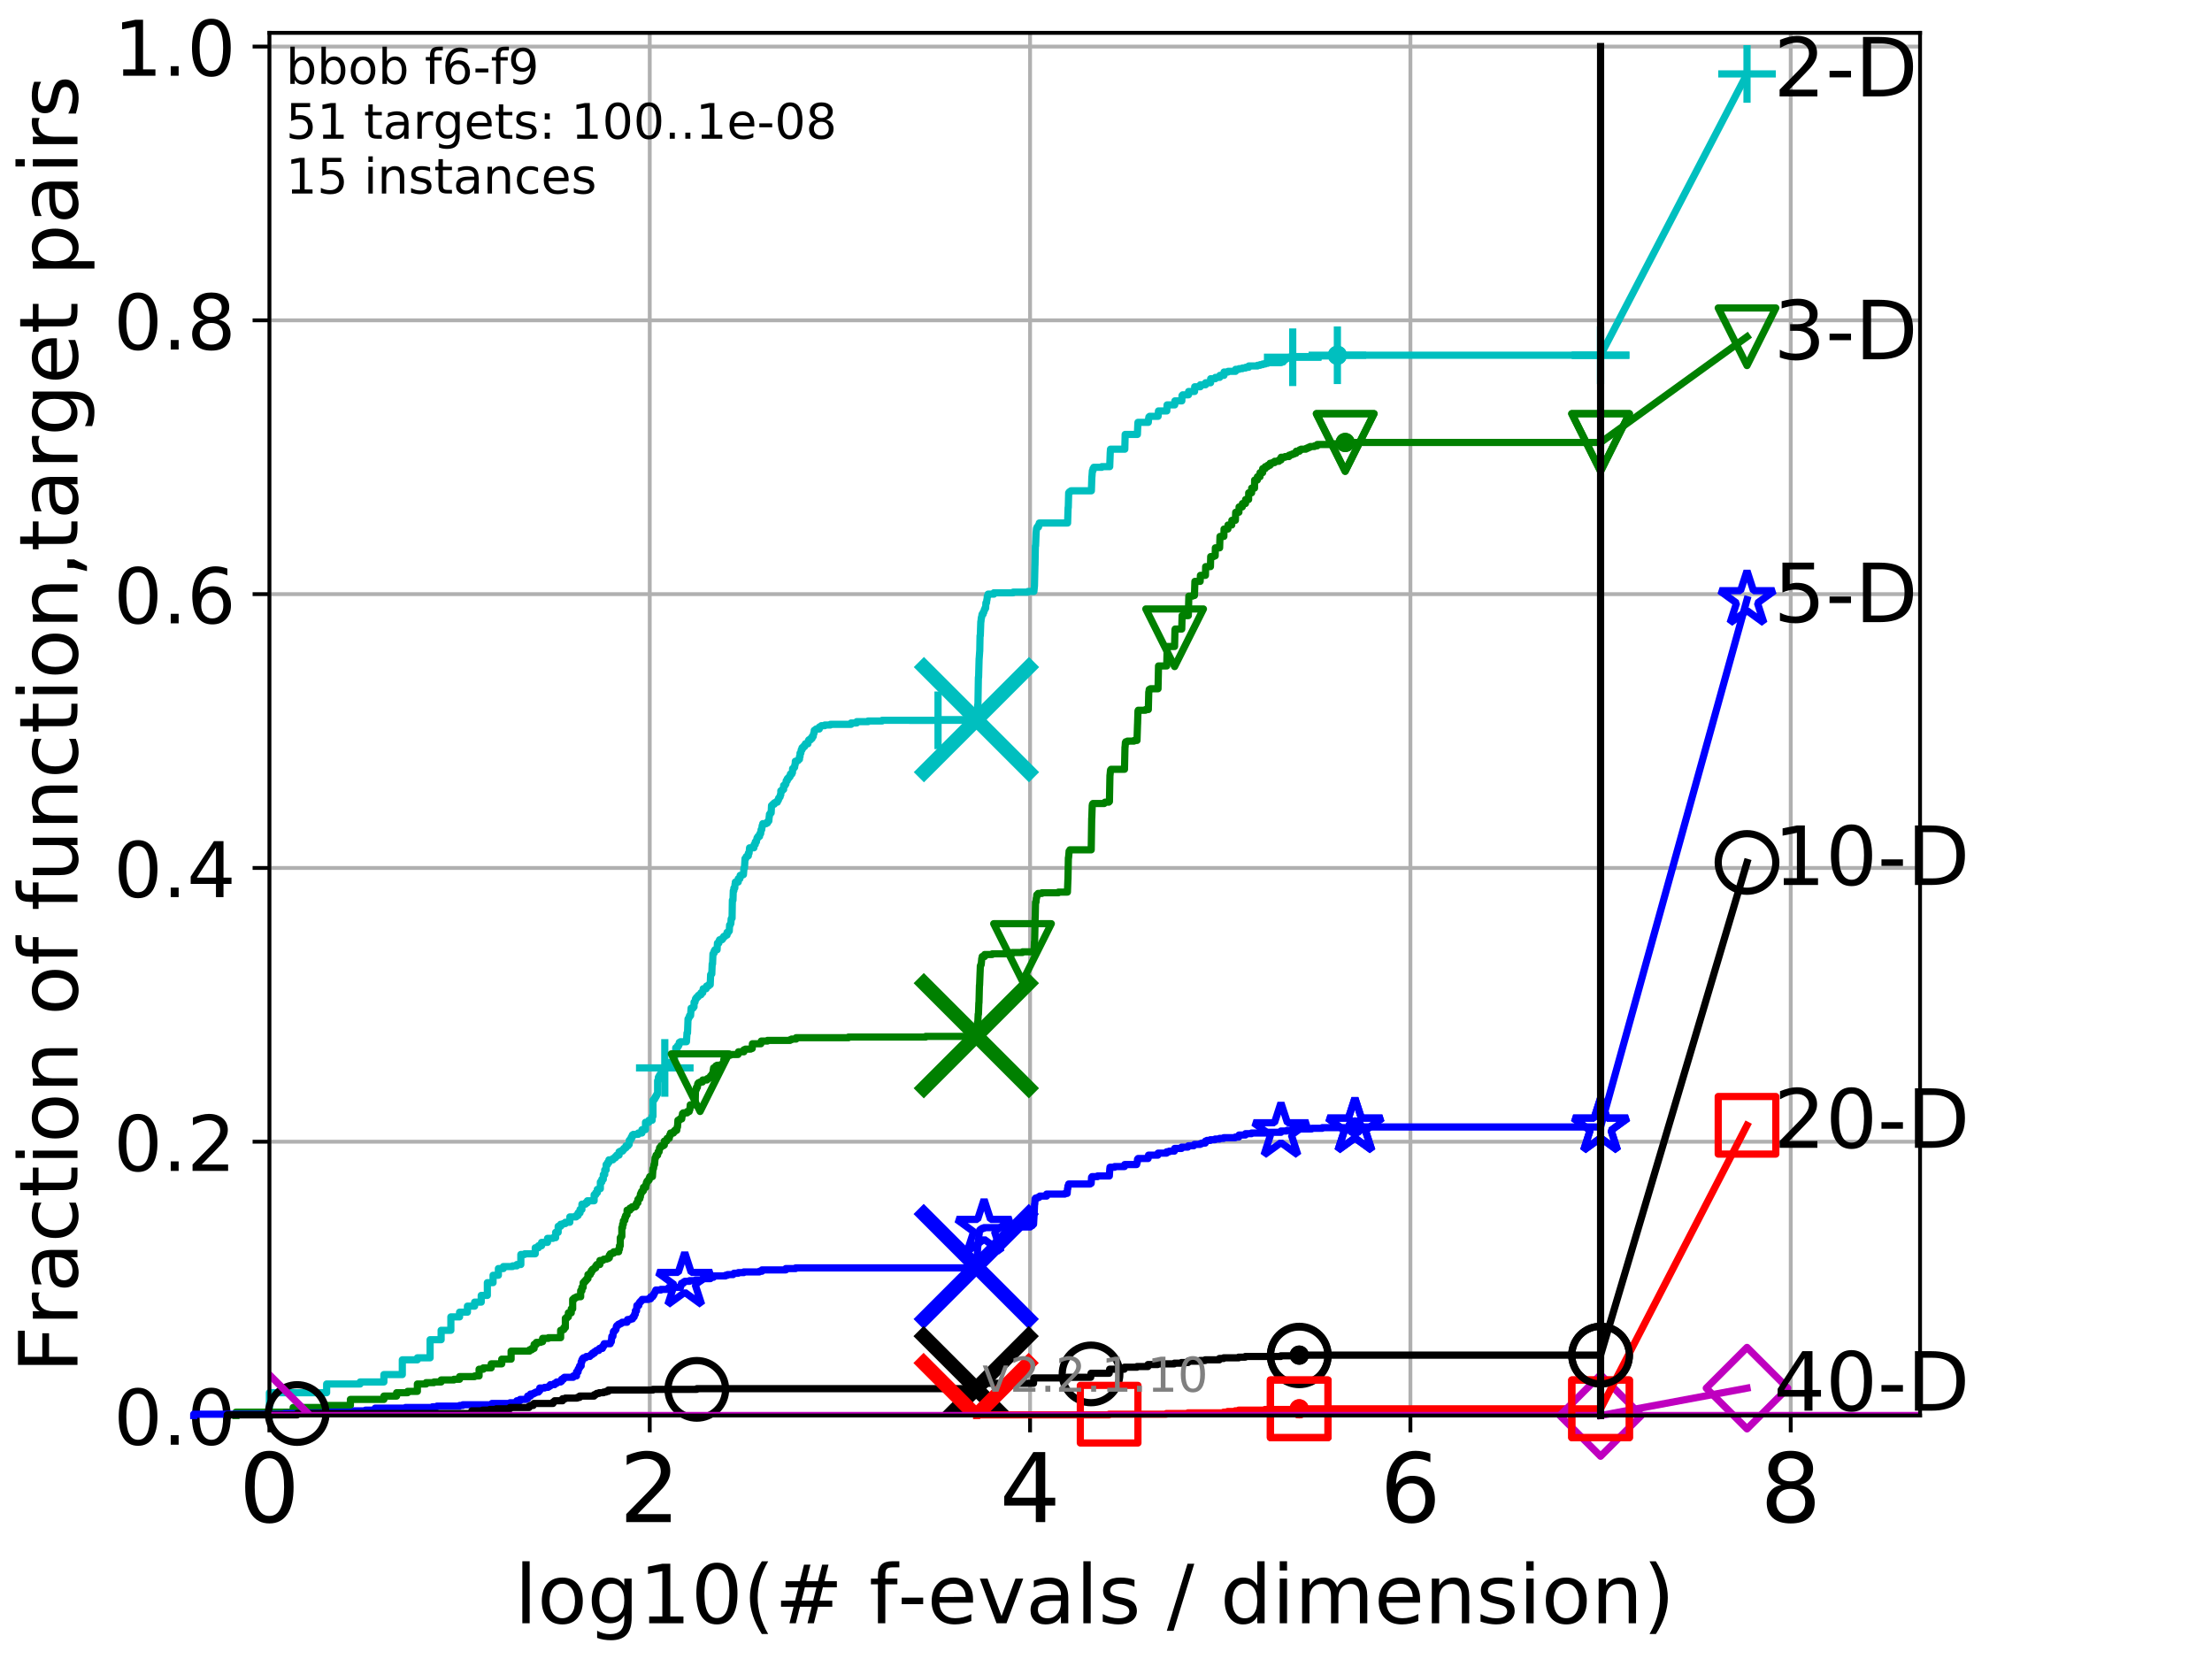<?xml version="1.0" encoding="utf-8" standalone="no"?>
<!DOCTYPE svg PUBLIC "-//W3C//DTD SVG 1.1//EN"
  "http://www.w3.org/Graphics/SVG/1.1/DTD/svg11.dtd">
<!-- Created with matplotlib (http://matplotlib.org/) -->
<svg height="345.6pt" version="1.1" viewBox="0 0 460.8 345.6" width="460.8pt" xmlns="http://www.w3.org/2000/svg" xmlns:xlink="http://www.w3.org/1999/xlink">
 <defs>
  <style type="text/css">
*{stroke-linecap:butt;stroke-linejoin:round;}
  </style>
 </defs>
 <g id="figure_1">
  <g id="patch_1">
   <path d="M 0 345.6 
L 460.8 345.6 
L 460.8 0 
L 0 0 
z
" style="fill:#ffffff;"/>
  </g>
  <g id="axes_1">
   <g id="patch_2">
    <path d="M 56.12 294.88 
L 399.984 294.88 
L 399.984 6.845 
L 56.12 6.845 
z
" style="fill:#ffffff;"/>
   </g>
   <g id="matplotlib.axis_1">
    <g id="xtick_1">
     <g id="line2d_1">
      <path clip-path="url(#pe7453096ef)" d="M 56.12 294.88 
L 56.12 6.845 
" style="fill:none;stroke:#b0b0b0;stroke-linecap:square;stroke-width:0.8;"/>
     </g>
     <g id="line2d_2">
      <defs>
       <path d="M 0 0 
L 0 3.5 
" id="m086fd40139" style="stroke:#000000;stroke-width:0.8;"/>
      </defs>
      <g>
       <use style="stroke:#000000;stroke-width:0.8;" x="56.12" xlink:href="#m086fd40139" y="294.88"/>
      </g>
     </g>
     <g id="text_1">
      <!-- 0 -->
      <defs>
       <path d="M 31.781 66.406 
Q 24.172 66.406 20.328 58.906 
Q 16.5 51.422 16.5 36.375 
Q 16.5 21.391 20.328 13.891 
Q 24.172 6.391 31.781 6.391 
Q 39.453 6.391 43.281 13.891 
Q 47.125 21.391 47.125 36.375 
Q 47.125 51.422 43.281 58.906 
Q 39.453 66.406 31.781 66.406 
z
M 31.781 74.219 
Q 44.047 74.219 50.516 64.516 
Q 56.984 54.828 56.984 36.375 
Q 56.984 17.969 50.516 8.266 
Q 44.047 -1.422 31.781 -1.422 
Q 19.531 -1.422 13.062 8.266 
Q 6.594 17.969 6.594 36.375 
Q 6.594 54.828 13.062 64.516 
Q 19.531 74.219 31.781 74.219 
z
" id="DejaVuSans-30"/>
      </defs>
      <g transform="translate(49.758 317.077)scale(0.2 -0.2)">
       <use xlink:href="#DejaVuSans-30"/>
      </g>
     </g>
    </g>
    <g id="xtick_2">
     <g id="line2d_3">
      <path clip-path="url(#pe7453096ef)" d="M 135.351 294.88 
L 135.351 6.845 
" style="fill:none;stroke:#b0b0b0;stroke-linecap:square;stroke-width:0.8;"/>
     </g>
     <g id="line2d_4">
      <g>
       <use style="stroke:#000000;stroke-width:0.8;" x="135.351" xlink:href="#m086fd40139" y="294.88"/>
      </g>
     </g>
     <g id="text_2">
      <!-- 2 -->
      <defs>
       <path d="M 19.188 8.297 
L 53.609 8.297 
L 53.609 0 
L 7.328 0 
L 7.328 8.297 
Q 12.938 14.109 22.625 23.891 
Q 32.328 33.688 34.812 36.531 
Q 39.547 41.844 41.422 45.531 
Q 43.312 49.219 43.312 52.781 
Q 43.312 58.594 39.234 62.25 
Q 35.156 65.922 28.609 65.922 
Q 23.969 65.922 18.812 64.312 
Q 13.672 62.703 7.812 59.422 
L 7.812 69.391 
Q 13.766 71.781 18.938 73 
Q 24.125 74.219 28.422 74.219 
Q 39.75 74.219 46.484 68.547 
Q 53.219 62.891 53.219 53.422 
Q 53.219 48.922 51.531 44.891 
Q 49.859 40.875 45.406 35.406 
Q 44.188 33.984 37.641 27.219 
Q 31.109 20.453 19.188 8.297 
z
" id="DejaVuSans-32"/>
      </defs>
      <g transform="translate(128.989 317.077)scale(0.2 -0.2)">
       <use xlink:href="#DejaVuSans-32"/>
      </g>
     </g>
    </g>
    <g id="xtick_3">
     <g id="line2d_5">
      <path clip-path="url(#pe7453096ef)" d="M 214.583 294.88 
L 214.583 6.845 
" style="fill:none;stroke:#b0b0b0;stroke-linecap:square;stroke-width:0.8;"/>
     </g>
     <g id="line2d_6">
      <g>
       <use style="stroke:#000000;stroke-width:0.8;" x="214.583" xlink:href="#m086fd40139" y="294.88"/>
      </g>
     </g>
     <g id="text_3">
      <!-- 4 -->
      <defs>
       <path d="M 37.797 64.312 
L 12.891 25.391 
L 37.797 25.391 
z
M 35.203 72.906 
L 47.609 72.906 
L 47.609 25.391 
L 58.016 25.391 
L 58.016 17.188 
L 47.609 17.188 
L 47.609 0 
L 37.797 0 
L 37.797 17.188 
L 4.891 17.188 
L 4.891 26.703 
z
" id="DejaVuSans-34"/>
      </defs>
      <g transform="translate(208.22 317.077)scale(0.2 -0.2)">
       <use xlink:href="#DejaVuSans-34"/>
      </g>
     </g>
    </g>
    <g id="xtick_4">
     <g id="line2d_7">
      <path clip-path="url(#pe7453096ef)" d="M 293.814 294.88 
L 293.814 6.845 
" style="fill:none;stroke:#b0b0b0;stroke-linecap:square;stroke-width:0.8;"/>
     </g>
     <g id="line2d_8">
      <g>
       <use style="stroke:#000000;stroke-width:0.8;" x="293.814" xlink:href="#m086fd40139" y="294.88"/>
      </g>
     </g>
     <g id="text_4">
      <!-- 6 -->
      <defs>
       <path d="M 33.016 40.375 
Q 26.375 40.375 22.484 35.828 
Q 18.609 31.297 18.609 23.391 
Q 18.609 15.531 22.484 10.953 
Q 26.375 6.391 33.016 6.391 
Q 39.656 6.391 43.531 10.953 
Q 47.406 15.531 47.406 23.391 
Q 47.406 31.297 43.531 35.828 
Q 39.656 40.375 33.016 40.375 
z
M 52.594 71.297 
L 52.594 62.312 
Q 48.875 64.062 45.094 64.984 
Q 41.312 65.922 37.594 65.922 
Q 27.828 65.922 22.672 59.328 
Q 17.531 52.734 16.797 39.406 
Q 19.672 43.656 24.016 45.922 
Q 28.375 48.188 33.594 48.188 
Q 44.578 48.188 50.953 41.516 
Q 57.328 34.859 57.328 23.391 
Q 57.328 12.156 50.688 5.359 
Q 44.047 -1.422 33.016 -1.422 
Q 20.359 -1.422 13.672 8.266 
Q 6.984 17.969 6.984 36.375 
Q 6.984 53.656 15.188 63.938 
Q 23.391 74.219 37.203 74.219 
Q 40.922 74.219 44.703 73.484 
Q 48.484 72.75 52.594 71.297 
z
" id="DejaVuSans-36"/>
      </defs>
      <g transform="translate(287.452 317.077)scale(0.2 -0.2)">
       <use xlink:href="#DejaVuSans-36"/>
      </g>
     </g>
    </g>
    <g id="xtick_5">
     <g id="line2d_9">
      <path clip-path="url(#pe7453096ef)" d="M 373.045 294.88 
L 373.045 6.845 
" style="fill:none;stroke:#b0b0b0;stroke-linecap:square;stroke-width:0.8;"/>
     </g>
     <g id="line2d_10">
      <g>
       <use style="stroke:#000000;stroke-width:0.8;" x="373.045" xlink:href="#m086fd40139" y="294.88"/>
      </g>
     </g>
     <g id="text_5">
      <!-- 8 -->
      <defs>
       <path d="M 31.781 34.625 
Q 24.75 34.625 20.719 30.859 
Q 16.703 27.094 16.703 20.516 
Q 16.703 13.922 20.719 10.156 
Q 24.75 6.391 31.781 6.391 
Q 38.812 6.391 42.859 10.172 
Q 46.922 13.969 46.922 20.516 
Q 46.922 27.094 42.891 30.859 
Q 38.875 34.625 31.781 34.625 
z
M 21.922 38.812 
Q 15.578 40.375 12.031 44.719 
Q 8.5 49.078 8.5 55.328 
Q 8.5 64.062 14.719 69.141 
Q 20.953 74.219 31.781 74.219 
Q 42.672 74.219 48.875 69.141 
Q 55.078 64.062 55.078 55.328 
Q 55.078 49.078 51.531 44.719 
Q 48 40.375 41.703 38.812 
Q 48.828 37.156 52.797 32.312 
Q 56.781 27.484 56.781 20.516 
Q 56.781 9.906 50.312 4.234 
Q 43.844 -1.422 31.781 -1.422 
Q 19.734 -1.422 13.25 4.234 
Q 6.781 9.906 6.781 20.516 
Q 6.781 27.484 10.781 32.312 
Q 14.797 37.156 21.922 38.812 
z
M 18.312 54.391 
Q 18.312 48.734 21.844 45.562 
Q 25.391 42.391 31.781 42.391 
Q 38.141 42.391 41.719 45.562 
Q 45.312 48.734 45.312 54.391 
Q 45.312 60.062 41.719 63.234 
Q 38.141 66.406 31.781 66.406 
Q 25.391 66.406 21.844 63.234 
Q 18.312 60.062 18.312 54.391 
z
" id="DejaVuSans-38"/>
      </defs>
      <g transform="translate(366.683 317.077)scale(0.2 -0.2)">
       <use xlink:href="#DejaVuSans-38"/>
      </g>
     </g>
    </g>
    <g id="text_6">
     <!-- log10(# f-evals / dimension) -->
     <defs>
      <path d="M 9.422 75.984 
L 18.406 75.984 
L 18.406 0 
L 9.422 0 
z
" id="DejaVuSans-6c"/>
      <path d="M 30.609 48.391 
Q 23.391 48.391 19.188 42.75 
Q 14.984 37.109 14.984 27.297 
Q 14.984 17.484 19.156 11.844 
Q 23.344 6.203 30.609 6.203 
Q 37.797 6.203 41.984 11.859 
Q 46.188 17.531 46.188 27.297 
Q 46.188 37.016 41.984 42.703 
Q 37.797 48.391 30.609 48.391 
z
M 30.609 56 
Q 42.328 56 49.016 48.375 
Q 55.719 40.766 55.719 27.297 
Q 55.719 13.875 49.016 6.219 
Q 42.328 -1.422 30.609 -1.422 
Q 18.844 -1.422 12.172 6.219 
Q 5.516 13.875 5.516 27.297 
Q 5.516 40.766 12.172 48.375 
Q 18.844 56 30.609 56 
z
" id="DejaVuSans-6f"/>
      <path d="M 45.406 27.984 
Q 45.406 37.75 41.375 43.109 
Q 37.359 48.484 30.078 48.484 
Q 22.859 48.484 18.828 43.109 
Q 14.797 37.75 14.797 27.984 
Q 14.797 18.266 18.828 12.891 
Q 22.859 7.516 30.078 7.516 
Q 37.359 7.516 41.375 12.891 
Q 45.406 18.266 45.406 27.984 
z
M 54.391 6.781 
Q 54.391 -7.172 48.188 -13.984 
Q 42 -20.797 29.203 -20.797 
Q 24.469 -20.797 20.266 -20.094 
Q 16.062 -19.391 12.109 -17.922 
L 12.109 -9.188 
Q 16.062 -11.328 19.922 -12.344 
Q 23.781 -13.375 27.781 -13.375 
Q 36.625 -13.375 41.016 -8.766 
Q 45.406 -4.156 45.406 5.172 
L 45.406 9.625 
Q 42.625 4.781 38.281 2.391 
Q 33.938 0 27.875 0 
Q 17.828 0 11.672 7.656 
Q 5.516 15.328 5.516 27.984 
Q 5.516 40.672 11.672 48.328 
Q 17.828 56 27.875 56 
Q 33.938 56 38.281 53.609 
Q 42.625 51.219 45.406 46.391 
L 45.406 54.688 
L 54.391 54.688 
z
" id="DejaVuSans-67"/>
      <path d="M 12.406 8.297 
L 28.516 8.297 
L 28.516 63.922 
L 10.984 60.406 
L 10.984 69.391 
L 28.422 72.906 
L 38.281 72.906 
L 38.281 8.297 
L 54.391 8.297 
L 54.391 0 
L 12.406 0 
z
" id="DejaVuSans-31"/>
      <path d="M 31 75.875 
Q 24.469 64.656 21.281 53.656 
Q 18.109 42.672 18.109 31.391 
Q 18.109 20.125 21.312 9.062 
Q 24.516 -2 31 -13.188 
L 23.188 -13.188 
Q 15.875 -1.703 12.234 9.375 
Q 8.594 20.453 8.594 31.391 
Q 8.594 42.281 12.203 53.312 
Q 15.828 64.359 23.188 75.875 
z
" id="DejaVuSans-28"/>
      <path d="M 51.125 44 
L 36.922 44 
L 32.812 27.688 
L 47.125 27.688 
z
M 43.797 71.781 
L 38.719 51.516 
L 52.984 51.516 
L 58.109 71.781 
L 65.922 71.781 
L 60.891 51.516 
L 76.125 51.516 
L 76.125 44 
L 58.984 44 
L 54.984 27.688 
L 70.516 27.688 
L 70.516 20.219 
L 53.078 20.219 
L 48 0 
L 40.188 0 
L 45.219 20.219 
L 30.906 20.219 
L 25.875 0 
L 18.016 0 
L 23.094 20.219 
L 7.719 20.219 
L 7.719 27.688 
L 24.906 27.688 
L 29 44 
L 13.281 44 
L 13.281 51.516 
L 30.906 51.516 
L 35.891 71.781 
z
" id="DejaVuSans-23"/>
      <path id="DejaVuSans-20"/>
      <path d="M 37.109 75.984 
L 37.109 68.5 
L 28.516 68.5 
Q 23.688 68.5 21.797 66.547 
Q 19.922 64.594 19.922 59.516 
L 19.922 54.688 
L 34.719 54.688 
L 34.719 47.703 
L 19.922 47.703 
L 19.922 0 
L 10.891 0 
L 10.891 47.703 
L 2.297 47.703 
L 2.297 54.688 
L 10.891 54.688 
L 10.891 58.5 
Q 10.891 67.625 15.141 71.797 
Q 19.391 75.984 28.609 75.984 
z
" id="DejaVuSans-66"/>
      <path d="M 4.891 31.391 
L 31.203 31.391 
L 31.203 23.391 
L 4.891 23.391 
z
" id="DejaVuSans-2d"/>
      <path d="M 56.203 29.594 
L 56.203 25.203 
L 14.891 25.203 
Q 15.484 15.922 20.484 11.062 
Q 25.484 6.203 34.422 6.203 
Q 39.594 6.203 44.453 7.469 
Q 49.312 8.734 54.109 11.281 
L 54.109 2.781 
Q 49.266 0.734 44.188 -0.344 
Q 39.109 -1.422 33.891 -1.422 
Q 20.797 -1.422 13.156 6.188 
Q 5.516 13.812 5.516 26.812 
Q 5.516 40.234 12.766 48.109 
Q 20.016 56 32.328 56 
Q 43.359 56 49.781 48.891 
Q 56.203 41.797 56.203 29.594 
z
M 47.219 32.234 
Q 47.125 39.594 43.094 43.984 
Q 39.062 48.391 32.422 48.391 
Q 24.906 48.391 20.391 44.141 
Q 15.875 39.891 15.188 32.172 
z
" id="DejaVuSans-65"/>
      <path d="M 2.984 54.688 
L 12.5 54.688 
L 29.594 8.797 
L 46.688 54.688 
L 56.203 54.688 
L 35.688 0 
L 23.484 0 
z
" id="DejaVuSans-76"/>
      <path d="M 34.281 27.484 
Q 23.391 27.484 19.188 25 
Q 14.984 22.516 14.984 16.5 
Q 14.984 11.719 18.141 8.906 
Q 21.297 6.109 26.703 6.109 
Q 34.188 6.109 38.703 11.406 
Q 43.219 16.703 43.219 25.484 
L 43.219 27.484 
z
M 52.203 31.203 
L 52.203 0 
L 43.219 0 
L 43.219 8.297 
Q 40.141 3.328 35.547 0.953 
Q 30.953 -1.422 24.312 -1.422 
Q 15.922 -1.422 10.953 3.297 
Q 6 8.016 6 15.922 
Q 6 25.141 12.172 29.828 
Q 18.359 34.516 30.609 34.516 
L 43.219 34.516 
L 43.219 35.406 
Q 43.219 41.609 39.141 45 
Q 35.062 48.391 27.688 48.391 
Q 23 48.391 18.547 47.266 
Q 14.109 46.141 10.016 43.891 
L 10.016 52.203 
Q 14.938 54.109 19.578 55.047 
Q 24.219 56 28.609 56 
Q 40.484 56 46.344 49.844 
Q 52.203 43.703 52.203 31.203 
z
" id="DejaVuSans-61"/>
      <path d="M 44.281 53.078 
L 44.281 44.578 
Q 40.484 46.531 36.375 47.5 
Q 32.281 48.484 27.875 48.484 
Q 21.188 48.484 17.844 46.438 
Q 14.5 44.391 14.5 40.281 
Q 14.5 37.156 16.891 35.375 
Q 19.281 33.594 26.516 31.984 
L 29.594 31.297 
Q 39.156 29.25 43.188 25.516 
Q 47.219 21.781 47.219 15.094 
Q 47.219 7.469 41.188 3.016 
Q 35.156 -1.422 24.609 -1.422 
Q 20.219 -1.422 15.453 -0.562 
Q 10.688 0.297 5.422 2 
L 5.422 11.281 
Q 10.406 8.688 15.234 7.391 
Q 20.062 6.109 24.812 6.109 
Q 31.156 6.109 34.562 8.281 
Q 37.984 10.453 37.984 14.406 
Q 37.984 18.062 35.516 20.016 
Q 33.062 21.969 24.703 23.781 
L 21.578 24.516 
Q 13.234 26.266 9.516 29.906 
Q 5.812 33.547 5.812 39.891 
Q 5.812 47.609 11.281 51.797 
Q 16.75 56 26.812 56 
Q 31.781 56 36.172 55.266 
Q 40.578 54.547 44.281 53.078 
z
" id="DejaVuSans-73"/>
      <path d="M 25.391 72.906 
L 33.688 72.906 
L 8.297 -9.281 
L 0 -9.281 
z
" id="DejaVuSans-2f"/>
      <path d="M 45.406 46.391 
L 45.406 75.984 
L 54.391 75.984 
L 54.391 0 
L 45.406 0 
L 45.406 8.203 
Q 42.578 3.328 38.25 0.953 
Q 33.938 -1.422 27.875 -1.422 
Q 17.969 -1.422 11.734 6.484 
Q 5.516 14.406 5.516 27.297 
Q 5.516 40.188 11.734 48.094 
Q 17.969 56 27.875 56 
Q 33.938 56 38.25 53.625 
Q 42.578 51.266 45.406 46.391 
z
M 14.797 27.297 
Q 14.797 17.391 18.875 11.75 
Q 22.953 6.109 30.078 6.109 
Q 37.203 6.109 41.297 11.75 
Q 45.406 17.391 45.406 27.297 
Q 45.406 37.203 41.297 42.844 
Q 37.203 48.484 30.078 48.484 
Q 22.953 48.484 18.875 42.844 
Q 14.797 37.203 14.797 27.297 
z
" id="DejaVuSans-64"/>
      <path d="M 9.422 54.688 
L 18.406 54.688 
L 18.406 0 
L 9.422 0 
z
M 9.422 75.984 
L 18.406 75.984 
L 18.406 64.594 
L 9.422 64.594 
z
" id="DejaVuSans-69"/>
      <path d="M 52 44.188 
Q 55.375 50.25 60.062 53.125 
Q 64.75 56 71.094 56 
Q 79.641 56 84.281 50.016 
Q 88.922 44.047 88.922 33.016 
L 88.922 0 
L 79.891 0 
L 79.891 32.719 
Q 79.891 40.578 77.094 44.375 
Q 74.312 48.188 68.609 48.188 
Q 61.625 48.188 57.562 43.547 
Q 53.516 38.922 53.516 30.906 
L 53.516 0 
L 44.484 0 
L 44.484 32.719 
Q 44.484 40.625 41.703 44.406 
Q 38.922 48.188 33.109 48.188 
Q 26.219 48.188 22.156 43.531 
Q 18.109 38.875 18.109 30.906 
L 18.109 0 
L 9.078 0 
L 9.078 54.688 
L 18.109 54.688 
L 18.109 46.188 
Q 21.188 51.219 25.484 53.609 
Q 29.781 56 35.688 56 
Q 41.656 56 45.828 52.969 
Q 50 49.953 52 44.188 
z
" id="DejaVuSans-6d"/>
      <path d="M 54.891 33.016 
L 54.891 0 
L 45.906 0 
L 45.906 32.719 
Q 45.906 40.484 42.875 44.328 
Q 39.844 48.188 33.797 48.188 
Q 26.516 48.188 22.312 43.547 
Q 18.109 38.922 18.109 30.906 
L 18.109 0 
L 9.078 0 
L 9.078 54.688 
L 18.109 54.688 
L 18.109 46.188 
Q 21.344 51.125 25.703 53.562 
Q 30.078 56 35.797 56 
Q 45.219 56 50.047 50.172 
Q 54.891 44.344 54.891 33.016 
z
" id="DejaVuSans-6e"/>
      <path d="M 8.016 75.875 
L 15.828 75.875 
Q 23.141 64.359 26.781 53.312 
Q 30.422 42.281 30.422 31.391 
Q 30.422 20.453 26.781 9.375 
Q 23.141 -1.703 15.828 -13.188 
L 8.016 -13.188 
Q 14.5 -2 17.703 9.062 
Q 20.906 20.125 20.906 31.391 
Q 20.906 42.672 17.703 53.656 
Q 14.5 64.656 8.016 75.875 
z
" id="DejaVuSans-29"/>
     </defs>
     <g transform="translate(107.211 338.154)scale(0.17 -0.17)">
      <use xlink:href="#DejaVuSans-6c"/>
      <use x="27.783" xlink:href="#DejaVuSans-6f"/>
      <use x="88.965" xlink:href="#DejaVuSans-67"/>
      <use x="152.441" xlink:href="#DejaVuSans-31"/>
      <use x="216.064" xlink:href="#DejaVuSans-30"/>
      <use x="279.688" xlink:href="#DejaVuSans-28"/>
      <use x="318.701" xlink:href="#DejaVuSans-23"/>
      <use x="402.49" xlink:href="#DejaVuSans-20"/>
      <use x="434.277" xlink:href="#DejaVuSans-66"/>
      <use x="469.404" xlink:href="#DejaVuSans-2d"/>
      <use x="505.488" xlink:href="#DejaVuSans-65"/>
      <use x="567.012" xlink:href="#DejaVuSans-76"/>
      <use x="626.191" xlink:href="#DejaVuSans-61"/>
      <use x="687.471" xlink:href="#DejaVuSans-6c"/>
      <use x="715.254" xlink:href="#DejaVuSans-73"/>
      <use x="767.354" xlink:href="#DejaVuSans-20"/>
      <use x="799.141" xlink:href="#DejaVuSans-2f"/>
      <use x="832.832" xlink:href="#DejaVuSans-20"/>
      <use x="864.619" xlink:href="#DejaVuSans-64"/>
      <use x="928.096" xlink:href="#DejaVuSans-69"/>
      <use x="955.879" xlink:href="#DejaVuSans-6d"/>
      <use x="1053.291" xlink:href="#DejaVuSans-65"/>
      <use x="1114.814" xlink:href="#DejaVuSans-6e"/>
      <use x="1178.193" xlink:href="#DejaVuSans-73"/>
      <use x="1230.293" xlink:href="#DejaVuSans-69"/>
      <use x="1258.076" xlink:href="#DejaVuSans-6f"/>
      <use x="1319.258" xlink:href="#DejaVuSans-6e"/>
      <use x="1382.637" xlink:href="#DejaVuSans-29"/>
     </g>
    </g>
   </g>
   <g id="matplotlib.axis_2">
    <g id="ytick_1">
     <g id="line2d_11">
      <path clip-path="url(#pe7453096ef)" d="M 56.12 294.88 
L 399.984 294.88 
" style="fill:none;stroke:#b0b0b0;stroke-linecap:square;stroke-width:0.8;"/>
     </g>
     <g id="line2d_12">
      <defs>
       <path d="M 0 0 
L -3.5 0 
" id="m723113b83e" style="stroke:#000000;stroke-width:0.8;"/>
      </defs>
      <g>
       <use style="stroke:#000000;stroke-width:0.8;" x="56.12" xlink:href="#m723113b83e" y="294.88"/>
      </g>
     </g>
     <g id="text_7">
      <!-- 0.0 -->
      <defs>
       <path d="M 10.688 12.406 
L 21 12.406 
L 21 0 
L 10.688 0 
z
" id="DejaVuSans-2e"/>
      </defs>
      <g transform="translate(23.675 300.959)scale(0.16 -0.16)">
       <use xlink:href="#DejaVuSans-30"/>
       <use x="63.623" xlink:href="#DejaVuSans-2e"/>
       <use x="95.41" xlink:href="#DejaVuSans-30"/>
      </g>
     </g>
    </g>
    <g id="ytick_2">
     <g id="line2d_13">
      <path clip-path="url(#pe7453096ef)" d="M 56.12 237.843 
L 399.984 237.843 
" style="fill:none;stroke:#b0b0b0;stroke-linecap:square;stroke-width:0.8;"/>
     </g>
     <g id="line2d_14">
      <g>
       <use style="stroke:#000000;stroke-width:0.8;" x="56.12" xlink:href="#m723113b83e" y="237.843"/>
      </g>
     </g>
     <g id="text_8">
      <!-- 0.2 -->
      <g transform="translate(23.675 243.922)scale(0.16 -0.16)">
       <use xlink:href="#DejaVuSans-30"/>
       <use x="63.623" xlink:href="#DejaVuSans-2e"/>
       <use x="95.41" xlink:href="#DejaVuSans-32"/>
      </g>
     </g>
    </g>
    <g id="ytick_3">
     <g id="line2d_15">
      <path clip-path="url(#pe7453096ef)" d="M 56.12 180.807 
L 399.984 180.807 
" style="fill:none;stroke:#b0b0b0;stroke-linecap:square;stroke-width:0.8;"/>
     </g>
     <g id="line2d_16">
      <g>
       <use style="stroke:#000000;stroke-width:0.8;" x="56.12" xlink:href="#m723113b83e" y="180.807"/>
      </g>
     </g>
     <g id="text_9">
      <!-- 0.4 -->
      <g transform="translate(23.675 186.886)scale(0.16 -0.16)">
       <use xlink:href="#DejaVuSans-30"/>
       <use x="63.623" xlink:href="#DejaVuSans-2e"/>
       <use x="95.41" xlink:href="#DejaVuSans-34"/>
      </g>
     </g>
    </g>
    <g id="ytick_4">
     <g id="line2d_17">
      <path clip-path="url(#pe7453096ef)" d="M 56.12 123.77 
L 399.984 123.77 
" style="fill:none;stroke:#b0b0b0;stroke-linecap:square;stroke-width:0.8;"/>
     </g>
     <g id="line2d_18">
      <g>
       <use style="stroke:#000000;stroke-width:0.8;" x="56.12" xlink:href="#m723113b83e" y="123.77"/>
      </g>
     </g>
     <g id="text_10">
      <!-- 0.6 -->
      <g transform="translate(23.675 129.849)scale(0.16 -0.16)">
       <use xlink:href="#DejaVuSans-30"/>
       <use x="63.623" xlink:href="#DejaVuSans-2e"/>
       <use x="95.41" xlink:href="#DejaVuSans-36"/>
      </g>
     </g>
    </g>
    <g id="ytick_5">
     <g id="line2d_19">
      <path clip-path="url(#pe7453096ef)" d="M 56.12 66.734 
L 399.984 66.734 
" style="fill:none;stroke:#b0b0b0;stroke-linecap:square;stroke-width:0.8;"/>
     </g>
     <g id="line2d_20">
      <g>
       <use style="stroke:#000000;stroke-width:0.8;" x="56.12" xlink:href="#m723113b83e" y="66.734"/>
      </g>
     </g>
     <g id="text_11">
      <!-- 0.8 -->
      <g transform="translate(23.675 72.812)scale(0.16 -0.16)">
       <use xlink:href="#DejaVuSans-30"/>
       <use x="63.623" xlink:href="#DejaVuSans-2e"/>
       <use x="95.41" xlink:href="#DejaVuSans-38"/>
      </g>
     </g>
    </g>
    <g id="ytick_6">
     <g id="line2d_21">
      <path clip-path="url(#pe7453096ef)" d="M 56.12 9.697 
L 399.984 9.697 
" style="fill:none;stroke:#b0b0b0;stroke-linecap:square;stroke-width:0.8;"/>
     </g>
     <g id="line2d_22">
      <g>
       <use style="stroke:#000000;stroke-width:0.8;" x="56.12" xlink:href="#m723113b83e" y="9.697"/>
      </g>
     </g>
     <g id="text_12">
      <!-- 1.0 -->
      <g transform="translate(23.675 15.776)scale(0.16 -0.16)">
       <use xlink:href="#DejaVuSans-31"/>
       <use x="63.623" xlink:href="#DejaVuSans-2e"/>
       <use x="95.41" xlink:href="#DejaVuSans-30"/>
      </g>
     </g>
    </g>
    <g id="text_13">
     <!-- Fraction of function,target pairs -->
     <defs>
      <path d="M 9.812 72.906 
L 51.703 72.906 
L 51.703 64.594 
L 19.672 64.594 
L 19.672 43.109 
L 48.578 43.109 
L 48.578 34.812 
L 19.672 34.812 
L 19.672 0 
L 9.812 0 
z
" id="DejaVuSans-46"/>
      <path d="M 41.109 46.297 
Q 39.594 47.172 37.812 47.578 
Q 36.031 48 33.891 48 
Q 26.266 48 22.188 43.047 
Q 18.109 38.094 18.109 28.812 
L 18.109 0 
L 9.078 0 
L 9.078 54.688 
L 18.109 54.688 
L 18.109 46.188 
Q 20.953 51.172 25.484 53.578 
Q 30.031 56 36.531 56 
Q 37.453 56 38.578 55.875 
Q 39.703 55.766 41.062 55.516 
z
" id="DejaVuSans-72"/>
      <path d="M 48.781 52.594 
L 48.781 44.188 
Q 44.969 46.297 41.141 47.344 
Q 37.312 48.391 33.406 48.391 
Q 24.656 48.391 19.812 42.844 
Q 14.984 37.312 14.984 27.297 
Q 14.984 17.281 19.812 11.734 
Q 24.656 6.203 33.406 6.203 
Q 37.312 6.203 41.141 7.25 
Q 44.969 8.297 48.781 10.406 
L 48.781 2.094 
Q 45.016 0.344 40.984 -0.531 
Q 36.969 -1.422 32.422 -1.422 
Q 20.062 -1.422 12.781 6.344 
Q 5.516 14.109 5.516 27.297 
Q 5.516 40.672 12.859 48.328 
Q 20.219 56 33.016 56 
Q 37.156 56 41.109 55.141 
Q 45.062 54.297 48.781 52.594 
z
" id="DejaVuSans-63"/>
      <path d="M 18.312 70.219 
L 18.312 54.688 
L 36.812 54.688 
L 36.812 47.703 
L 18.312 47.703 
L 18.312 18.016 
Q 18.312 11.328 20.141 9.422 
Q 21.969 7.516 27.594 7.516 
L 36.812 7.516 
L 36.812 0 
L 27.594 0 
Q 17.188 0 13.234 3.875 
Q 9.281 7.766 9.281 18.016 
L 9.281 47.703 
L 2.688 47.703 
L 2.688 54.688 
L 9.281 54.688 
L 9.281 70.219 
z
" id="DejaVuSans-74"/>
      <path d="M 8.5 21.578 
L 8.5 54.688 
L 17.484 54.688 
L 17.484 21.922 
Q 17.484 14.156 20.5 10.266 
Q 23.531 6.391 29.594 6.391 
Q 36.859 6.391 41.078 11.031 
Q 45.312 15.672 45.312 23.688 
L 45.312 54.688 
L 54.297 54.688 
L 54.297 0 
L 45.312 0 
L 45.312 8.406 
Q 42.047 3.422 37.719 1 
Q 33.406 -1.422 27.688 -1.422 
Q 18.266 -1.422 13.375 4.438 
Q 8.5 10.297 8.5 21.578 
z
M 31.109 56 
z
" id="DejaVuSans-75"/>
      <path d="M 11.719 12.406 
L 22.016 12.406 
L 22.016 4 
L 14.016 -11.625 
L 7.719 -11.625 
L 11.719 4 
z
" id="DejaVuSans-2c"/>
      <path d="M 18.109 8.203 
L 18.109 -20.797 
L 9.078 -20.797 
L 9.078 54.688 
L 18.109 54.688 
L 18.109 46.391 
Q 20.953 51.266 25.266 53.625 
Q 29.594 56 35.594 56 
Q 45.562 56 51.781 48.094 
Q 58.016 40.188 58.016 27.297 
Q 58.016 14.406 51.781 6.484 
Q 45.562 -1.422 35.594 -1.422 
Q 29.594 -1.422 25.266 0.953 
Q 20.953 3.328 18.109 8.203 
z
M 48.688 27.297 
Q 48.688 37.203 44.609 42.844 
Q 40.531 48.484 33.406 48.484 
Q 26.266 48.484 22.188 42.844 
Q 18.109 37.203 18.109 27.297 
Q 18.109 17.391 22.188 11.75 
Q 26.266 6.109 33.406 6.109 
Q 40.531 6.109 44.609 11.75 
Q 48.688 17.391 48.688 27.297 
z
" id="DejaVuSans-70"/>
     </defs>
     <g transform="translate(16.14 286.002)rotate(-90)scale(0.17 -0.17)">
      <use xlink:href="#DejaVuSans-46"/>
      <use x="57.41" xlink:href="#DejaVuSans-72"/>
      <use x="98.523" xlink:href="#DejaVuSans-61"/>
      <use x="159.803" xlink:href="#DejaVuSans-63"/>
      <use x="214.783" xlink:href="#DejaVuSans-74"/>
      <use x="253.992" xlink:href="#DejaVuSans-69"/>
      <use x="281.775" xlink:href="#DejaVuSans-6f"/>
      <use x="342.957" xlink:href="#DejaVuSans-6e"/>
      <use x="406.336" xlink:href="#DejaVuSans-20"/>
      <use x="438.123" xlink:href="#DejaVuSans-6f"/>
      <use x="499.305" xlink:href="#DejaVuSans-66"/>
      <use x="534.51" xlink:href="#DejaVuSans-20"/>
      <use x="566.297" xlink:href="#DejaVuSans-66"/>
      <use x="601.502" xlink:href="#DejaVuSans-75"/>
      <use x="664.881" xlink:href="#DejaVuSans-6e"/>
      <use x="728.26" xlink:href="#DejaVuSans-63"/>
      <use x="783.24" xlink:href="#DejaVuSans-74"/>
      <use x="822.449" xlink:href="#DejaVuSans-69"/>
      <use x="850.232" xlink:href="#DejaVuSans-6f"/>
      <use x="911.414" xlink:href="#DejaVuSans-6e"/>
      <use x="974.793" xlink:href="#DejaVuSans-2c"/>
      <use x="1006.58" xlink:href="#DejaVuSans-74"/>
      <use x="1045.789" xlink:href="#DejaVuSans-61"/>
      <use x="1107.068" xlink:href="#DejaVuSans-72"/>
      <use x="1148.166" xlink:href="#DejaVuSans-67"/>
      <use x="1211.643" xlink:href="#DejaVuSans-65"/>
      <use x="1273.166" xlink:href="#DejaVuSans-74"/>
      <use x="1312.375" xlink:href="#DejaVuSans-20"/>
      <use x="1344.162" xlink:href="#DejaVuSans-70"/>
      <use x="1407.639" xlink:href="#DejaVuSans-61"/>
      <use x="1468.918" xlink:href="#DejaVuSans-69"/>
      <use x="1496.701" xlink:href="#DejaVuSans-72"/>
      <use x="1537.814" xlink:href="#DejaVuSans-73"/>
     </g>
    </g>
   </g>
   <g id="line2d_23">
    <defs>
     <path d="M 0 1.5 
C 0.398 1.5 0.779 1.342 1.061 1.061 
C 1.342 0.779 1.5 0.398 1.5 0 
C 1.5 -0.398 1.342 -0.779 1.061 -1.061 
C 0.779 -1.342 0.398 -1.5 0 -1.5 
C -0.398 -1.5 -0.779 -1.342 -1.061 -1.061 
C -1.342 -0.779 -1.5 -0.398 -1.5 0 
C -1.5 0.398 -1.342 0.779 -1.061 1.061 
C -0.779 1.342 -0.398 1.5 0 1.5 
z
" id="mad638d27d1" style="stroke:#00bfbf;"/>
    </defs>
    <g>
     <use style="fill:#00bfbf;stroke:#00bfbf;" x="278.6" xlink:href="#mad638d27d1" y="74.003"/>
     <use style="fill:#00bfbf;stroke:#00bfbf;" x="278.6" xlink:href="#mad638d27d1" y="74.003"/>
    </g>
   </g>
   <g id="line2d_24">
    <path d="M 56.12 294.88 
L 56.12 290.127 
L 68.046 290.127 
L 68.046 288.31 
L 75.021 288.31 
L 75.021 287.89 
L 79.971 287.89 
L 79.971 286.352 
L 83.81 286.352 
L 83.81 283.277 
L 86.947 283.277 
L 86.947 282.858 
L 89.599 282.858 
L 89.599 279.083 
L 91.897 279.083 
L 91.897 277.126 
L 93.923 277.126 
L 93.923 274.33 
L 95.736 274.33 
L 95.736 273.351 
L 97.375 273.351 
L 97.375 272.093 
L 98.872 272.093 
L 98.872 271.255 
L 100.25 271.255 
L 100.25 269.857 
L 101.525 269.857 
L 101.525 267.2 
L 102.712 267.2 
L 102.712 265.663 
L 103.822 265.663 
L 103.822 264.265 
L 104.865 264.265 
L 104.865 263.845 
L 106.779 263.845 
L 106.779 263.706 
L 107.661 263.706 
L 107.661 263.426 
L 108.501 263.426 
L 108.501 261.329 
L 109.301 261.329 
L 109.301 261.189 
L 111.5 261.189 
L 111.5 259.931 
L 112.175 259.931 
L 112.175 259.512 
L 112.824 259.512 
L 112.824 258.813 
L 114.054 258.813 
L 114.054 257.974 
L 115.201 257.974 
L 115.201 257.834 
L 115.748 257.834 
L 115.748 256.716 
L 116.277 256.716 
L 116.277 255.458 
L 116.791 255.458 
L 116.791 255.038 
L 117.289 255.038 
L 117.289 254.898 
L 117.774 254.898 
L 117.774 254.619 
L 118.704 254.619 
L 118.704 253.501 
L 120.012 253.501 
L 120.012 253.221 
L 120.426 253.221 
L 120.426 252.662 
L 120.831 252.662 
L 120.831 251.963 
L 121.226 251.963 
L 121.226 250.844 
L 121.991 250.844 
L 121.991 250.565 
L 122.361 250.565 
L 122.361 250.145 
L 123.767 250.145 
L 123.767 248.887 
L 124.101 248.887 
L 124.101 248.468 
L 124.428 248.468 
L 124.428 247.769 
L 124.75 247.769 
L 124.75 247.629 
L 125.066 247.629 
L 125.066 246.231 
L 125.376 246.231 
L 125.376 245.672 
L 125.68 245.672 
L 125.68 244.693 
L 125.979 244.693 
L 125.979 243.715 
L 126.273 243.715 
L 126.273 242.596 
L 126.563 242.596 
L 126.563 242.177 
L 126.847 242.177 
L 126.847 241.618 
L 127.673 241.618 
L 127.673 241.338 
L 127.94 241.338 
L 127.94 241.199 
L 128.202 241.199 
L 128.202 240.919 
L 128.461 240.919 
L 128.461 240.639 
L 128.967 240.639 
L 128.967 239.94 
L 129.215 239.94 
L 129.215 239.801 
L 129.699 239.801 
L 129.699 239.521 
L 129.937 239.521 
L 129.937 239.241 
L 130.171 239.241 
L 130.171 239.102 
L 130.402 239.102 
L 130.402 238.682 
L 130.855 238.682 
L 130.855 238.403 
L 131.077 238.403 
L 131.077 237.564 
L 131.296 237.564 
L 131.296 237.284 
L 131.512 237.284 
L 131.512 236.865 
L 131.726 236.865 
L 131.726 236.445 
L 131.937 236.445 
L 131.937 236.306 
L 132.955 236.306 
L 132.955 236.026 
L 133.729 236.026 
L 133.729 235.327 
L 134.469 235.327 
L 134.469 233.789 
L 135.178 233.789 
L 135.178 233.37 
L 135.86 233.37 
L 135.86 232.531 
L 136.026 232.531 
L 136.026 229.176 
L 136.191 229.176 
L 136.191 229.036 
L 136.354 229.036 
L 136.354 228.757 
L 136.515 228.757 
L 136.515 228.477 
L 136.675 228.477 
L 136.675 228.198 
L 136.834 228.198 
L 136.834 227.918 
L 136.991 227.918 
L 136.991 225.122 
L 137.147 225.122 
L 137.147 224.423 
L 137.301 224.423 
L 137.301 224.143 
L 137.454 224.143 
L 137.454 223.864 
L 137.606 223.864 
L 137.606 223.724 
L 137.756 223.724 
L 137.756 223.025 
L 137.905 223.025 
L 137.905 222.745 
L 138.488 222.745 
L 138.488 222.466 
L 138.631 222.466 
L 138.631 222.186 
L 138.913 222.186 
L 138.913 222.047 
L 139.052 222.047 
L 139.052 221.348 
L 139.997 221.348 
L 139.997 221.068 
L 140.258 221.068 
L 140.258 220.509 
L 140.515 220.509 
L 140.515 219.53 
L 140.768 219.53 
L 140.768 218.272 
L 141.14 218.272 
L 141.14 217.853 
L 141.384 217.853 
L 141.384 217.573 
L 141.505 217.573 
L 141.505 217.154 
L 141.744 217.154 
L 141.744 217.014 
L 143.002 217.014 
L 143.112 215.197 
L 143.221 215.197 
L 143.33 212.261 
L 143.438 212.261 
L 143.545 211.841 
L 143.651 211.841 
L 143.651 211.562 
L 143.863 211.562 
L 143.967 210.024 
L 144.379 210.024 
L 144.379 209.745 
L 144.582 209.745 
L 144.582 208.766 
L 144.782 208.766 
L 144.881 208.067 
L 145.077 208.067 
L 145.077 207.787 
L 145.272 207.787 
L 145.272 207.648 
L 145.464 207.648 
L 145.464 207.368 
L 145.654 207.368 
L 145.654 207.228 
L 146.028 207.228 
L 146.028 206.809 
L 146.394 206.809 
L 146.485 205.97 
L 147.104 205.97 
L 147.191 205.411 
L 147.618 205.411 
L 147.618 205.131 
L 147.952 205.131 
L 148.034 203.034 
L 148.116 203.034 
L 148.116 202.895 
L 148.279 202.895 
L 148.36 200.798 
L 148.441 200.798 
L 148.521 198.701 
L 148.601 198.701 
L 148.601 198.561 
L 148.76 198.561 
L 148.76 198.141 
L 148.917 198.141 
L 148.917 197.862 
L 149.38 197.862 
L 149.456 196.464 
L 149.756 196.464 
L 149.83 195.905 
L 149.904 195.905 
L 149.904 195.765 
L 150.414 195.765 
L 150.414 195.625 
L 150.556 195.625 
L 150.556 195.346 
L 150.698 195.346 
L 150.768 195.066 
L 151.047 195.066 
L 151.047 194.926 
L 151.185 194.926 
L 151.185 194.786 
L 151.457 194.786 
L 151.457 194.227 
L 151.724 194.227 
L 151.791 193.948 
L 151.923 193.948 
L 151.988 192.689 
L 152.119 192.689 
L 152.183 192.41 
L 152.248 192.41 
L 152.312 191.431 
L 152.376 191.431 
L 152.376 191.291 
L 152.504 191.291 
L 152.567 187.517 
L 152.693 187.517 
L 152.756 185.56 
L 152.88 185.56 
L 152.88 185.001 
L 153.066 185.001 
L 153.127 184.162 
L 153.188 184.162 
L 153.188 183.743 
L 153.788 183.743 
L 153.788 183.044 
L 154.138 183.044 
L 154.195 182.345 
L 154.594 182.345 
L 154.594 182.205 
L 154.872 182.205 
L 154.983 180.807 
L 155.092 180.807 
L 155.201 178.85 
L 155.363 178.85 
L 155.47 178.43 
L 155.63 178.43 
L 155.63 178.291 
L 155.893 178.291 
L 155.893 177.731 
L 156.048 177.731 
L 156.151 176.613 
L 157.052 176.613 
L 157.1 175.914 
L 157.342 175.914 
L 157.342 175.355 
L 157.58 175.355 
L 157.674 174.656 
L 157.721 174.656 
L 157.721 174.516 
L 157.907 174.516 
L 157.907 174.236 
L 158.229 174.236 
L 158.275 173.677 
L 158.455 173.677 
L 158.545 172.838 
L 158.678 172.838 
L 158.767 172 
L 158.899 172 
L 158.899 171.58 
L 159.627 171.58 
L 159.627 171.441 
L 159.877 171.441 
L 159.877 171.161 
L 160.042 171.161 
L 160.042 171.021 
L 160.164 171.021 
L 160.245 170.043 
L 160.286 170.043 
L 160.286 169.623 
L 160.407 169.623 
L 160.487 169.344 
L 160.646 169.344 
L 160.724 167.806 
L 160.881 167.806 
L 160.881 167.666 
L 160.998 167.666 
L 160.998 167.526 
L 161.305 167.526 
L 161.305 167.247 
L 161.569 167.247 
L 161.569 167.107 
L 161.94 167.107 
L 162.014 166.687 
L 162.159 166.687 
L 162.195 166.268 
L 162.339 166.268 
L 162.411 165.988 
L 162.517 165.988 
L 162.553 165.569 
L 162.659 165.569 
L 162.659 164.73 
L 162.973 164.73 
L 162.973 164.451 
L 163.247 164.451 
L 163.247 163.612 
L 163.55 163.612 
L 163.55 163.332 
L 163.716 163.332 
L 163.782 162.633 
L 164.012 162.633 
L 164.012 162.214 
L 164.141 162.214 
L 164.141 162.074 
L 164.366 162.074 
L 164.397 161.795 
L 164.587 161.795 
L 164.65 161.235 
L 164.961 161.235 
L 164.961 160.956 
L 165.083 160.956 
L 165.114 160.117 
L 165.326 160.117 
L 165.386 159.837 
L 165.536 159.837 
L 165.595 159.278 
L 165.654 159.278 
L 165.684 158.579 
L 166.034 158.579 
L 166.034 158.44 
L 166.264 158.44 
L 166.264 158.3 
L 166.378 158.3 
L 166.378 158.16 
L 166.547 158.16 
L 166.547 157.601 
L 166.659 157.601 
L 166.659 156.902 
L 166.826 156.902 
L 166.908 156.203 
L 167.072 156.203 
L 167.072 155.783 
L 167.342 155.783 
L 167.342 155.504 
L 167.635 155.504 
L 167.635 155.224 
L 167.766 155.224 
L 167.766 154.945 
L 168.306 154.945 
L 168.407 154.246 
L 168.508 154.246 
L 168.508 154.106 
L 168.88 154.106 
L 168.88 153.826 
L 169.171 153.826 
L 169.195 153.407 
L 169.41 153.407 
L 169.505 152.708 
L 169.6 152.708 
L 169.623 152.149 
L 169.833 152.149 
L 169.833 152.009 
L 169.995 152.009 
L 169.995 151.869 
L 170.67 151.869 
L 170.67 151.45 
L 170.911 151.45 
L 170.911 151.31 
L 171.106 151.31 
L 171.106 151.17 
L 171.823 151.17 
L 171.823 151.03 
L 172.981 151.03 
L 172.981 150.891 
L 177.297 150.891 
L 177.297 150.611 
L 178.473 150.611 
L 178.473 150.331 
L 180.842 150.331 
L 180.842 150.192 
L 183.769 150.192 
L 183.769 150.052 
L 195.409 150.052 
L 195.409 149.912 
L 203.428 149.912 
L 203.526 148.933 
L 203.565 148.933 
L 203.669 146.837 
L 203.721 146.837 
L 203.818 141.105 
L 203.86 141.105 
L 203.969 137.191 
L 203.981 137.191 
L 204.089 135.653 
L 204.099 135.653 
L 204.162 132.438 
L 204.215 132.438 
L 204.319 129.502 
L 204.35 129.502 
L 204.428 128.663 
L 204.477 128.663 
L 204.582 127.964 
L 204.79 127.964 
L 204.818 127.545 
L 204.954 127.545 
L 205.056 126.986 
L 205.175 126.986 
L 205.175 126.706 
L 205.323 126.706 
L 205.379 125.588 
L 205.505 125.588 
L 205.583 124.889 
L 205.618 124.889 
L 205.67 124.19 
L 205.785 124.19 
L 205.837 123.77 
L 207.041 123.77 
L 207.041 123.491 
L 211.063 123.491 
L 211.063 123.351 
L 214.147 123.351 
L 214.147 123.211 
L 215.381 123.211 
L 215.489 122.093 
L 215.496 122.093 
L 215.6 117.759 
L 215.61 117.759 
L 215.689 113.705 
L 215.735 113.705 
L 215.846 110.909 
L 215.849 110.909 
L 215.932 110.07 
L 216.042 110.07 
L 216.042 109.791 
L 216.336 109.791 
L 216.336 109.371 
L 216.505 109.371 
L 216.505 108.952 
L 222.401 108.952 
L 222.505 105.737 
L 222.543 105.737 
L 222.623 102.661 
L 222.713 102.661 
L 222.713 102.521 
L 222.876 102.521 
L 222.876 102.382 
L 223.101 102.382 
L 223.101 102.242 
L 227.356 102.242 
L 227.455 99.306 
L 227.469 99.306 
L 227.563 98.048 
L 227.688 98.048 
L 227.688 97.628 
L 227.855 97.628 
L 227.858 97.349 
L 229.519 97.349 
L 229.519 97.209 
L 231.173 97.209 
L 231.283 94.273 
L 231.285 94.273 
L 231.336 93.574 
L 234.316 93.574 
L 234.392 90.499 
L 236.942 90.499 
L 237.04 88.122 
L 237.059 88.122 
L 237.059 87.983 
L 239.216 87.983 
L 239.279 87.144 
L 239.328 87.144 
L 239.336 86.864 
L 239.488 86.864 
L 239.488 86.724 
L 241.255 86.724 
L 241.331 85.606 
L 243.068 85.606 
L 243.123 84.348 
L 244.717 84.348 
L 244.752 83.509 
L 246.198 83.509 
L 246.234 82.391 
L 246.366 82.391 
L 246.366 82.251 
L 247.584 82.251 
L 247.607 81.552 
L 248.851 81.552 
L 248.875 80.573 
L 250.041 80.573 
L 250.053 80.154 
L 251.149 80.154 
L 251.149 79.735 
L 252.19 79.735 
L 252.201 78.896 
L 253.182 78.896 
L 253.187 78.616 
L 254.093 78.616 
L 254.115 78.197 
L 254.982 78.197 
L 254.985 77.498 
L 255.82 77.498 
L 255.82 77.358 
L 257.383 77.358 
L 257.391 76.939 
L 258.122 76.939 
L 258.122 76.799 
L 258.822 76.799 
L 258.822 76.659 
L 259.49 76.659 
L 259.49 76.519 
L 260.138 76.519 
L 260.138 76.24 
L 261.949 76.24 
L 261.949 76.1 
L 262.513 76.1 
L 262.513 75.96 
L 263.058 75.96 
L 263.058 75.82 
L 263.595 75.82 
L 263.595 75.681 
L 264.1 75.681 
L 264.1 75.541 
L 266.899 75.541 
L 266.899 75.401 
L 267.319 75.401 
L 267.325 74.982 
L 267.733 74.982 
L 267.733 74.702 
L 268.138 74.702 
L 268.138 74.562 
L 268.533 74.562 
L 268.533 74.422 
L 269.297 74.422 
L 269.297 74.283 
L 274.976 74.283 
L 274.976 74.143 
L 278.6 74.143 
L 278.6 74.003 
L 333.43 74.003 
L 333.43 74.003 
" style="fill:none;stroke:#00bfbf;stroke-linecap:square;stroke-width:1.5;"/>
   </g>
   <g id="line2d_25">
    <defs>
     <path d="M -6 0 
L 6 0 
M 0 6 
L 0 -6 
" id="mf405279163" style="stroke:#00bfbf;stroke-width:1.5;"/>
    </defs>
    <g>
     <use style="fill-opacity:0;stroke:#00bfbf;stroke-width:1.5;" x="138.488" xlink:href="#mf405279163" y="222.466"/>
     <use style="fill-opacity:0;stroke:#00bfbf;stroke-width:1.5;" x="195.409" xlink:href="#mf405279163" y="150.052"/>
     <use style="fill-opacity:0;stroke:#00bfbf;stroke-width:1.5;" x="269.297" xlink:href="#mf405279163" y="74.422"/>
     <use style="fill-opacity:0;stroke:#00bfbf;stroke-width:1.5;" x="278.6" xlink:href="#mf405279163" y="74.003"/>
     <use style="fill-opacity:0;stroke:#00bfbf;stroke-width:1.5;" x="333.43" xlink:href="#mf405279163" y="74.003"/>
    </g>
   </g>
   <g id="line2d_26">
    <path style="fill:none;stroke:#00bfbf;stroke-linecap:square;stroke-width:1.5;"/>
    <g/>
   </g>
   <g id="line2d_27">
    <path clip-path="url(#pe7453096ef)" d="M 203.414 149.912 
" style="fill:none;stroke:#00bfbf;stroke-linecap:square;stroke-width:1.5;"/>
    <defs>
     <path d="M -12 12 
L 12 -12 
M -12 -12 
L 12 12 
" id="m41b4047ff5" style="stroke:#00bfbf;stroke-width:3;"/>
    </defs>
    <g clip-path="url(#pe7453096ef)">
     <use style="fill:#00bfbf;stroke:#00bfbf;stroke-width:3;" x="203.414" xlink:href="#m41b4047ff5" y="149.912"/>
    </g>
   </g>
   <g id="line2d_28">
    <defs>
     <path d="M 0 1.5 
C 0.398 1.5 0.779 1.342 1.061 1.061 
C 1.342 0.779 1.5 0.398 1.5 0 
C 1.5 -0.398 1.342 -0.779 1.061 -1.061 
C 0.779 -1.342 0.398 -1.5 0 -1.5 
C -0.398 -1.5 -0.779 -1.342 -1.061 -1.061 
C -1.342 -0.779 -1.5 -0.398 -1.5 0 
C -1.5 0.398 -1.342 0.779 -1.061 1.061 
C -0.779 1.342 -0.398 1.5 0 1.5 
z
" id="m78781d6b10" style="stroke:#008000;"/>
    </defs>
    <g>
     <use style="fill:#008000;stroke:#008000;" x="280.229" xlink:href="#m78781d6b10" y="92.176"/>
     <use style="fill:#008000;stroke:#008000;" x="280.229" xlink:href="#m78781d6b10" y="92.176"/>
    </g>
   </g>
   <g id="line2d_29">
    <path d="M 49.144 294.88 
L 49.144 294.181 
L 61.07 294.181 
L 61.07 293.202 
L 68.046 293.202 
L 68.046 292.783 
L 72.995 292.783 
L 72.995 291.525 
L 79.971 291.525 
L 79.971 290.826 
L 82.623 290.826 
L 82.623 290.127 
L 84.921 290.127 
L 84.921 289.847 
L 86.947 289.847 
L 86.947 288.31 
L 88.76 288.31 
L 88.76 288.03 
L 90.399 288.03 
L 90.399 287.89 
L 91.897 287.89 
L 91.897 287.471 
L 94.549 287.471 
L 94.549 287.331 
L 95.736 287.331 
L 95.736 286.772 
L 98.872 286.772 
L 98.872 286.632 
L 99.803 286.632 
L 99.803 285.234 
L 100.685 285.234 
L 100.685 284.955 
L 102.325 284.955 
L 102.325 284.116 
L 104.524 284.116 
L 104.524 283.137 
L 106.474 283.137 
L 106.474 281.46 
L 110.313 281.46 
L 110.313 281.18 
L 110.798 281.18 
L 110.798 280.9 
L 111.269 280.9 
L 111.269 280.062 
L 111.728 280.062 
L 111.728 279.642 
L 112.611 279.642 
L 112.611 279.502 
L 113.036 279.502 
L 113.036 278.804 
L 114.251 278.804 
L 114.251 278.664 
L 116.791 278.664 
L 116.791 277.126 
L 117.125 277.126 
L 117.125 276.986 
L 117.452 276.986 
L 117.452 276.567 
L 117.774 276.567 
L 117.774 274.61 
L 118.09 274.61 
L 118.09 274.33 
L 118.4 274.33 
L 118.4 273.491 
L 119.003 273.491 
L 119.003 272.653 
L 119.298 272.653 
L 119.298 270.695 
L 119.587 270.695 
L 119.587 270.416 
L 119.871 270.416 
L 119.871 270.276 
L 120.151 270.276 
L 120.151 270.136 
L 120.964 270.136 
L 120.964 268.878 
L 121.226 268.878 
L 121.226 268.179 
L 121.485 268.179 
L 121.485 267.2 
L 121.74 267.2 
L 121.74 266.921 
L 121.991 266.921 
L 121.991 266.641 
L 122.239 266.641 
L 122.239 266.362 
L 122.483 266.362 
L 122.483 265.523 
L 122.961 265.523 
L 122.961 265.104 
L 123.195 265.104 
L 123.195 264.684 
L 123.426 264.684 
L 123.426 264.405 
L 123.654 264.405 
L 123.654 264.265 
L 123.879 264.265 
L 123.879 264.125 
L 124.101 264.125 
L 124.101 263.706 
L 124.32 263.706 
L 124.32 263.426 
L 124.961 263.426 
L 124.961 262.587 
L 125.579 262.587 
L 125.579 262.447 
L 125.78 262.447 
L 125.78 262.308 
L 126.37 262.308 
L 126.37 262.168 
L 126.753 262.168 
L 126.753 262.028 
L 126.941 262.028 
L 126.941 261.469 
L 127.127 261.469 
L 127.127 261.189 
L 127.493 261.189 
L 127.493 261.049 
L 127.851 261.049 
L 127.851 260.77 
L 128.884 260.77 
L 128.884 260.211 
L 129.05 260.211 
L 129.05 259.512 
L 129.215 259.512 
L 129.215 257.834 
L 129.378 257.834 
L 129.378 257.555 
L 129.539 257.555 
L 129.539 255.737 
L 129.699 255.737 
L 129.699 255.038 
L 129.858 255.038 
L 129.858 254.339 
L 130.015 254.339 
L 130.015 254.199 
L 130.171 254.199 
L 130.171 253.64 
L 130.325 253.64 
L 130.325 253.221 
L 130.478 253.221 
L 130.478 253.081 
L 130.63 253.081 
L 130.63 252.103 
L 131.223 252.103 
L 131.223 251.683 
L 131.655 251.683 
L 131.655 251.404 
L 132.352 251.404 
L 132.352 251.264 
L 132.488 251.264 
L 132.488 250.844 
L 132.623 250.844 
L 132.623 250.565 
L 132.889 250.565 
L 132.889 249.866 
L 133.021 249.866 
L 133.021 249.726 
L 133.282 249.726 
L 133.282 249.307 
L 133.411 249.307 
L 133.411 248.747 
L 133.539 248.747 
L 133.539 248.468 
L 133.666 248.468 
L 133.666 248.188 
L 133.917 248.188 
L 133.917 248.048 
L 134.041 248.048 
L 134.041 247.35 
L 134.529 247.35 
L 134.529 246.79 
L 134.649 246.79 
L 134.649 246.371 
L 134.768 246.371 
L 134.768 246.091 
L 134.886 246.091 
L 134.886 245.952 
L 135.12 245.952 
L 135.12 245.812 
L 135.236 245.812 
L 135.236 245.392 
L 135.351 245.392 
L 135.351 245.113 
L 135.915 245.113 
L 136.026 243.435 
L 136.136 243.435 
L 136.245 242.596 
L 136.354 242.596 
L 136.462 241.199 
L 136.569 241.199 
L 136.675 240.639 
L 136.991 240.639 
L 137.095 239.94 
L 137.301 239.94 
L 137.403 239.102 
L 137.606 239.102 
L 137.706 238.682 
L 138.199 238.682 
L 138.199 238.542 
L 138.392 238.542 
L 138.392 237.704 
L 138.866 237.704 
L 138.96 237.144 
L 139.418 237.144 
L 139.509 236.445 
L 139.688 236.445 
L 139.688 236.026 
L 140.301 236.026 
L 140.301 235.746 
L 140.557 235.746 
L 140.557 235.467 
L 140.976 235.467 
L 141.058 234.768 
L 141.14 234.768 
L 141.222 233.37 
L 141.545 233.37 
L 141.625 233.09 
L 142.019 233.09 
L 142.096 232.391 
L 142.174 232.391 
L 142.174 231.972 
L 142.327 231.972 
L 142.327 231.832 
L 143.149 231.832 
L 143.149 231.553 
L 143.58 231.553 
L 143.651 231.133 
L 143.722 231.133 
L 143.792 230.155 
L 144.548 230.155 
L 144.548 230.015 
L 144.815 230.015 
L 144.881 227.219 
L 144.947 227.219 
L 144.947 226.939 
L 145.077 226.939 
L 145.077 226.52 
L 145.272 226.52 
L 145.336 225.821 
L 145.4 225.821 
L 145.4 225.681 
L 145.528 225.681 
L 145.528 225.541 
L 145.842 225.541 
L 145.842 225.402 
L 146.334 225.402 
L 146.394 224.982 
L 147.277 224.982 
L 147.334 224.703 
L 147.618 224.703 
L 147.618 224.563 
L 147.896 224.563 
L 148.007 224.143 
L 148.225 224.143 
L 148.333 223.724 
L 148.494 223.724 
L 148.601 222.745 
L 148.654 222.745 
L 148.654 222.466 
L 148.969 222.466 
L 148.969 222.326 
L 149.124 222.326 
L 149.124 222.047 
L 149.38 222.047 
L 149.38 221.907 
L 150.173 221.907 
L 150.173 221.767 
L 150.556 221.767 
L 150.651 221.487 
L 150.698 221.487 
L 150.792 220.649 
L 150.978 220.649 
L 150.978 220.509 
L 151.162 220.509 
L 151.162 219.81 
L 152.183 219.81 
L 152.183 219.67 
L 153.748 219.67 
L 153.827 219.111 
L 154.964 219.111 
L 154.964 218.691 
L 155.291 218.691 
L 155.291 218.552 
L 156.372 218.552 
L 156.372 218.412 
L 156.707 218.412 
L 156.74 217.433 
L 158.5 217.433 
L 158.589 216.874 
L 159.877 216.874 
L 159.877 216.734 
L 164.577 216.734 
L 164.577 216.594 
L 164.889 216.594 
L 164.889 216.455 
L 165.85 216.455 
L 165.85 216.175 
L 176.752 216.175 
L 176.752 216.035 
L 192.845 216.035 
L 192.845 215.896 
L 203.334 215.896 
L 203.42 215.616 
L 203.448 215.616 
L 203.549 215.057 
L 203.56 215.057 
L 203.634 212.96 
L 203.699 212.96 
L 203.774 211.282 
L 203.828 211.282 
L 203.911 208.906 
L 203.941 208.906 
L 204.036 205.271 
L 204.064 205.271 
L 204.173 202.475 
L 204.178 202.475 
L 204.222 201.217 
L 204.295 201.217 
L 204.322 200.937 
L 204.407 200.937 
L 204.517 199.679 
L 204.558 199.679 
L 204.609 199.26 
L 205.123 199.26 
L 205.131 198.84 
L 206.704 198.84 
L 206.704 198.701 
L 210.836 198.701 
L 210.836 198.421 
L 213.007 198.421 
L 213.007 198.281 
L 215.286 198.281 
L 215.394 198.002 
L 215.421 198.002 
L 215.497 196.184 
L 215.534 196.184 
L 215.64 191.152 
L 215.654 191.152 
L 215.721 187.936 
L 215.821 187.936 
L 215.887 187.098 
L 215.934 187.098 
L 215.985 186.399 
L 216.257 186.399 
L 216.257 186.119 
L 217.051 186.119 
L 217.051 185.979 
L 220.489 185.979 
L 220.489 185.839 
L 222.365 185.839 
L 222.467 183.183 
L 222.477 183.183 
L 222.562 178.71 
L 222.597 178.71 
L 222.706 177.452 
L 222.711 177.452 
L 222.711 177.312 
L 222.879 177.312 
L 222.887 177.032 
L 227.32 177.032 
L 227.423 170.462 
L 227.438 170.462 
L 227.527 167.806 
L 227.553 167.806 
L 227.574 167.526 
L 227.683 167.526 
L 227.683 167.386 
L 230.02 167.386 
L 230.02 167.247 
L 230.192 167.247 
L 230.192 167.107 
L 230.978 167.107 
L 230.978 166.967 
L 231.115 166.967 
L 231.222 161.515 
L 231.237 161.515 
L 231.329 160.536 
L 231.349 160.536 
L 231.349 160.397 
L 231.461 160.397 
L 231.461 160.257 
L 234.252 160.257 
L 234.351 155.644 
L 234.373 155.644 
L 234.441 154.665 
L 234.516 154.665 
L 234.516 154.525 
L 234.871 154.525 
L 234.871 154.385 
L 236.238 154.385 
L 236.238 154.246 
L 236.859 154.246 
L 236.968 150.891 
L 236.974 150.891 
L 237.061 148.095 
L 237.125 148.095 
L 237.125 147.955 
L 238.615 147.955 
L 238.615 147.815 
L 239.219 147.815 
L 239.309 144.18 
L 239.334 144.18 
L 239.405 143.621 
L 239.658 143.621 
L 239.658 143.481 
L 241.239 143.481 
L 241.342 138.728 
L 243.052 138.728 
L 243.139 135.094 
L 243.184 135.094 
L 243.196 134.674 
L 244.683 134.674 
L 244.767 131.179 
L 244.808 131.179 
L 244.808 131.04 
L 246.18 131.04 
L 246.253 128.244 
L 247.551 128.244 
L 247.657 124.19 
L 248.422 124.19 
L 248.422 124.05 
L 248.823 124.05 
L 248.92 121.114 
L 250.014 121.114 
L 250.07 119.856 
L 251.117 119.856 
L 251.16 118.039 
L 252.158 118.039 
L 252.213 115.942 
L 252.828 115.942 
L 252.828 115.802 
L 253.145 115.802 
L 253.18 114.124 
L 254.069 114.124 
L 254.148 111.748 
L 254.955 111.748 
L 254.992 110.21 
L 255.795 110.21 
L 255.813 109.371 
L 256.594 109.371 
L 256.62 108.393 
L 257.352 108.393 
L 257.417 106.715 
L 258.089 106.715 
L 258.122 105.597 
L 258.79 105.597 
L 258.814 104.898 
L 259.459 104.898 
L 259.479 104.059 
L 260.109 104.059 
L 260.127 102.661 
L 260.736 102.661 
L 260.747 101.683 
L 261.339 101.683 
L 261.361 100.005 
L 261.923 100.005 
L 261.942 99.306 
L 262.485 99.306 
L 262.487 98.467 
L 263.032 98.467 
L 263.04 97.628 
L 263.557 97.628 
L 263.579 97.209 
L 264.074 97.209 
L 264.074 96.929 
L 264.572 96.929 
L 264.573 96.51 
L 265.068 96.51 
L 265.068 96.37 
L 265.528 96.37 
L 265.528 96.091 
L 266.432 96.091 
L 266.433 95.811 
L 266.868 95.811 
L 266.885 95.252 
L 267.704 95.252 
L 267.704 95.112 
L 268.507 95.112 
L 268.525 94.833 
L 268.893 94.833 
L 268.893 94.693 
L 269.271 94.693 
L 269.271 94.553 
L 269.64 94.553 
L 269.64 94.413 
L 270.002 94.413 
L 270.029 93.994 
L 270.704 93.994 
L 270.732 93.714 
L 271.042 93.714 
L 271.042 93.574 
L 272.027 93.574 
L 272.027 93.435 
L 272.343 93.435 
L 272.343 93.295 
L 272.652 93.295 
L 272.652 93.155 
L 272.959 93.155 
L 272.959 93.015 
L 273.837 93.015 
L 273.837 92.875 
L 274.403 92.875 
L 274.405 92.596 
L 277.213 92.596 
L 277.213 92.456 
L 279 92.456 
L 279 92.316 
L 280.229 92.316 
L 280.229 92.176 
L 333.43 92.176 
L 333.43 92.176 
" style="fill:none;stroke:#008000;stroke-linecap:square;stroke-width:1.5;"/>
   </g>
   <g id="line2d_30">
    <defs>
     <path d="M -0 6 
L 6 -6 
L -6 -6 
z
" id="m648c0b7aa9" style="stroke:#008000;stroke-linejoin:miter;stroke-width:1.5;"/>
    </defs>
    <g>
     <use style="fill-opacity:0;stroke:#008000;stroke-linejoin:miter;stroke-width:1.5;" x="145.842" xlink:href="#m648c0b7aa9" y="225.541"/>
     <use style="fill-opacity:0;stroke:#008000;stroke-linejoin:miter;stroke-width:1.5;" x="213.007" xlink:href="#m648c0b7aa9" y="198.421"/>
     <use style="fill-opacity:0;stroke:#008000;stroke-linejoin:miter;stroke-width:1.5;" x="244.695" xlink:href="#m648c0b7aa9" y="132.857"/>
     <use style="fill-opacity:0;stroke:#008000;stroke-linejoin:miter;stroke-width:1.5;" x="280.229" xlink:href="#m648c0b7aa9" y="92.176"/>
     <use style="fill-opacity:0;stroke:#008000;stroke-linejoin:miter;stroke-width:1.5;" x="280.229" xlink:href="#m648c0b7aa9" y="92.176"/>
     <use style="fill-opacity:0;stroke:#008000;stroke-linejoin:miter;stroke-width:1.5;" x="333.43" xlink:href="#m648c0b7aa9" y="92.176"/>
    </g>
   </g>
   <g id="line2d_31">
    <path style="fill:none;stroke:#008000;stroke-linecap:square;stroke-width:1.5;"/>
    <g/>
   </g>
   <g id="line2d_32">
    <path clip-path="url(#pe7453096ef)" d="M 203.387 215.756 
" style="fill:none;stroke:#008000;stroke-linecap:square;stroke-width:1.5;"/>
    <defs>
     <path d="M -12 12 
L 12 -12 
M -12 -12 
L 12 12 
" id="m6fa0b3df04" style="stroke:#008000;stroke-width:3;"/>
    </defs>
    <g clip-path="url(#pe7453096ef)">
     <use style="fill:#008000;stroke:#008000;stroke-width:3;" x="203.387" xlink:href="#m6fa0b3df04" y="215.756"/>
    </g>
   </g>
   <g id="line2d_33">
    <defs>
     <path d="M 0 1.5 
C 0.398 1.5 0.779 1.342 1.061 1.061 
C 1.342 0.779 1.5 0.398 1.5 0 
C 1.5 -0.398 1.342 -0.779 1.061 -1.061 
C 0.779 -1.342 0.398 -1.5 0 -1.5 
C -0.398 -1.5 -0.779 -1.342 -1.061 -1.061 
C -1.342 -0.779 -1.5 -0.398 -1.5 0 
C -1.5 0.398 -1.342 0.779 -1.061 1.061 
C -0.779 1.342 -0.398 1.5 0 1.5 
z
" id="mb8ed5eee18" style="stroke:#0000ff;"/>
    </defs>
    <g>
     <use style="fill:#0000ff;stroke:#0000ff;" x="282.256" xlink:href="#mb8ed5eee18" y="234.768"/>
     <use style="fill:#0000ff;stroke:#0000ff;" x="282.256" xlink:href="#mb8ed5eee18" y="234.768"/>
    </g>
   </g>
   <g id="line2d_34">
    <path d="M 40.355 294.88 
L 40.355 294.6 
L 59.257 294.6 
L 59.257 294.461 
L 64.206 294.461 
L 64.206 294.321 
L 68.046 294.321 
L 68.046 294.181 
L 73.834 294.181 
L 73.834 293.901 
L 76.132 293.901 
L 76.132 293.762 
L 78.158 293.762 
L 78.158 293.342 
L 84.485 293.342 
L 84.485 293.202 
L 90.084 293.202 
L 90.084 293.063 
L 91.014 293.063 
L 91.014 292.923 
L 95.736 292.923 
L 95.736 292.783 
L 96.41 292.783 
L 96.41 292.643 
L 102.481 292.643 
L 102.481 292.364 
L 106.227 292.364 
L 106.227 292.224 
L 107.661 292.224 
L 107.661 291.804 
L 108.336 291.804 
L 108.336 291.525 
L 109.611 291.525 
L 109.611 291.385 
L 109.915 291.385 
L 109.915 290.826 
L 110.509 290.826 
L 110.509 290.407 
L 111.082 290.407 
L 111.082 290.267 
L 111.362 290.267 
L 111.362 290.127 
L 111.637 290.127 
L 111.637 289.987 
L 112.175 289.987 
L 112.175 289.708 
L 112.438 289.708 
L 112.438 289.148 
L 113.45 289.148 
L 113.45 289.009 
L 114.172 289.009 
L 114.172 288.869 
L 114.406 288.869 
L 114.406 288.729 
L 114.637 288.729 
L 114.637 288.449 
L 115.531 288.449 
L 115.531 288.17 
L 115.961 288.17 
L 115.961 287.89 
L 116.791 287.89 
L 116.791 287.75 
L 116.992 287.75 
L 116.992 287.331 
L 117.387 287.331 
L 117.387 287.051 
L 117.582 287.051 
L 117.582 286.912 
L 119.414 286.912 
L 119.414 286.632 
L 120.095 286.632 
L 120.095 285.793 
L 120.426 285.793 
L 120.426 285.234 
L 120.589 285.234 
L 120.589 284.955 
L 120.751 284.955 
L 120.751 284.535 
L 121.069 284.535 
L 121.069 283.696 
L 121.226 283.696 
L 121.226 283.277 
L 121.382 283.277 
L 121.382 282.997 
L 121.536 282.997 
L 121.536 282.858 
L 121.991 282.858 
L 121.991 282.718 
L 122.14 282.718 
L 122.14 282.578 
L 122.866 282.578 
L 122.866 282.438 
L 123.008 282.438 
L 123.008 282.298 
L 123.148 282.298 
L 123.148 282.159 
L 123.426 282.159 
L 123.426 281.879 
L 123.834 281.879 
L 123.834 281.599 
L 124.101 281.599 
L 124.101 281.46 
L 124.232 281.46 
L 124.232 281.32 
L 124.75 281.32 
L 124.75 281.18 
L 124.877 281.18 
L 124.877 280.9 
L 125.498 280.9 
L 125.498 280.481 
L 125.74 280.481 
L 125.74 280.201 
L 125.86 280.201 
L 125.86 279.922 
L 127.127 279.922 
L 127.237 279.502 
L 127.347 279.502 
L 127.457 278.384 
L 127.673 278.384 
L 127.78 277.406 
L 127.887 277.406 
L 127.887 277.266 
L 128.098 277.266 
L 128.202 276.986 
L 128.306 276.986 
L 128.41 276.287 
L 128.512 276.287 
L 128.512 276.147 
L 128.716 276.147 
L 128.817 275.868 
L 129.116 275.868 
L 129.116 275.728 
L 129.41 275.728 
L 129.41 275.588 
L 129.604 275.588 
L 129.604 275.448 
L 130.63 275.448 
L 130.72 274.889 
L 131.339 274.889 
L 131.339 274.749 
L 131.768 274.749 
L 131.853 274.33 
L 132.104 274.33 
L 132.187 273.771 
L 132.352 273.771 
L 132.352 273.072 
L 132.596 273.072 
L 132.676 271.954 
L 133.074 271.954 
L 133.152 271.394 
L 133.308 271.394 
L 133.385 271.115 
L 133.539 271.115 
L 133.539 270.975 
L 133.691 270.975 
L 133.767 270.695 
L 135.074 270.695 
L 135.074 270.556 
L 135.557 270.556 
L 135.557 270.136 
L 135.96 270.136 
L 136.026 269.857 
L 136.158 269.857 
L 136.158 269.577 
L 136.289 269.577 
L 136.354 269.297 
L 136.419 269.297 
L 136.483 269.018 
L 136.612 269.018 
L 136.612 268.738 
L 137.666 268.738 
L 137.666 268.598 
L 139.218 268.598 
L 139.328 268.179 
L 141.768 268.179 
L 141.862 267.76 
L 141.909 267.76 
L 141.956 267.34 
L 142.327 267.34 
L 142.419 267.061 
L 142.646 267.061 
L 142.646 266.921 
L 143.651 266.921 
L 143.651 266.781 
L 144.881 266.781 
L 144.881 266.641 
L 146.176 266.641 
L 146.176 266.502 
L 146.358 266.502 
L 146.358 266.362 
L 147.985 266.362 
L 147.985 266.082 
L 148.633 266.082 
L 148.633 265.803 
L 151.116 265.803 
L 151.116 265.663 
L 151.551 265.663 
L 151.551 265.523 
L 152.718 265.523 
L 152.718 265.383 
L 152.893 265.383 
L 152.893 265.243 
L 153.788 265.243 
L 153.788 265.104 
L 154.95 265.104 
L 154.95 264.964 
L 158.193 264.964 
L 158.193 264.824 
L 158.731 264.824 
L 158.731 264.544 
L 163.703 264.544 
L 163.703 264.265 
L 165.749 264.265 
L 165.749 264.125 
L 202.009 264.125 
L 202.009 263.845 
L 203.443 263.845 
L 203.52 262.308 
L 203.57 262.308 
L 203.66 259.652 
L 203.71 259.652 
L 203.777 258.533 
L 203.838 258.533 
L 203.93 257.135 
L 203.971 257.135 
L 204.058 256.296 
L 204.171 256.296 
L 204.171 256.157 
L 204.367 256.157 
L 204.367 256.017 
L 204.605 256.017 
L 204.605 255.877 
L 205.001 255.877 
L 205.001 255.737 
L 208.471 255.737 
L 208.471 255.597 
L 214.626 255.597 
L 214.626 255.318 
L 215.049 255.318 
L 215.049 255.038 
L 215.311 255.038 
L 215.416 253.081 
L 215.427 253.081 
L 215.518 250.844 
L 215.556 250.844 
L 215.636 249.726 
L 215.723 249.726 
L 215.723 249.586 
L 216.128 249.586 
L 216.128 249.446 
L 216.46 249.446 
L 216.46 249.307 
L 216.613 249.307 
L 216.613 249.167 
L 218.032 249.167 
L 218.032 248.747 
L 221.826 248.747 
L 221.826 248.608 
L 222.313 248.608 
L 222.383 247.629 
L 222.435 247.629 
L 222.471 247.07 
L 222.556 247.07 
L 222.63 246.651 
L 227.096 246.651 
L 227.096 246.511 
L 227.312 246.511 
L 227.39 245.253 
L 227.489 245.253 
L 227.489 245.113 
L 228.641 245.113 
L 228.641 244.973 
L 231.096 244.973 
L 231.194 243.435 
L 231.229 243.435 
L 231.229 243.156 
L 232.205 243.156 
L 232.205 243.016 
L 234.253 243.016 
L 234.294 242.596 
L 236.775 242.596 
L 236.878 242.177 
L 236.903 242.177 
L 236.969 241.478 
L 237.088 241.478 
L 237.088 241.338 
L 239.171 241.338 
L 239.254 240.639 
L 241.2 240.639 
L 241.242 240.22 
L 243.012 240.22 
L 243.03 239.94 
L 243.565 239.94 
L 243.565 239.801 
L 244.642 239.801 
L 244.7 239.241 
L 246.142 239.241 
L 246.15 238.962 
L 247.458 238.962 
L 247.562 238.682 
L 248.676 238.682 
L 248.676 238.542 
L 248.808 238.542 
L 248.808 238.403 
L 250.002 238.403 
L 250.002 238.263 
L 250.348 238.263 
L 250.348 238.123 
L 251.085 238.123 
L 251.124 237.704 
L 251.435 237.704 
L 251.435 237.564 
L 252.139 237.564 
L 252.139 237.424 
L 253.124 237.424 
L 253.124 237.284 
L 254.056 237.284 
L 254.056 237.144 
L 254.921 237.144 
L 254.921 237.005 
L 257.334 237.005 
L 257.334 236.865 
L 258.055 236.865 
L 258.114 236.445 
L 259.454 236.445 
L 259.454 236.166 
L 260.713 236.166 
L 260.713 236.026 
L 264.056 236.026 
L 264.056 235.886 
L 266.842 235.886 
L 266.844 235.607 
L 268.096 235.607 
L 268.096 235.467 
L 268.99 235.467 
L 268.99 235.327 
L 269.979 235.327 
L 269.979 235.187 
L 273.233 235.187 
L 273.233 235.048 
L 275.452 235.048 
L 275.452 234.908 
L 282.256 234.908 
L 282.256 234.768 
L 333.43 234.768 
L 333.43 234.768 
" style="fill:none;stroke:#0000ff;stroke-linecap:square;stroke-width:1.5;"/>
   </g>
   <g id="line2d_35">
    <defs>
     <path d="M 0 -6 
L -1.347 -1.854 
L -5.706 -1.854 
L -2.18 0.708 
L -3.527 4.854 
L -0 2.292 
L 3.527 4.854 
L 2.18 0.708 
L 5.706 -1.854 
L 1.347 -1.854 
z
" id="m08d756abcb" style="stroke:#0000ff;stroke-linejoin:bevel;stroke-width:1.5;"/>
    </defs>
    <g>
     <use style="fill-opacity:0;stroke:#0000ff;stroke-linejoin:bevel;stroke-width:1.5;" x="142.646" xlink:href="#m08d756abcb" y="266.921"/>
     <use style="fill-opacity:0;stroke:#0000ff;stroke-linejoin:bevel;stroke-width:1.5;" x="205.001" xlink:href="#m08d756abcb" y="255.877"/>
     <use style="fill-opacity:0;stroke:#0000ff;stroke-linejoin:bevel;stroke-width:1.5;" x="266.844" xlink:href="#m08d756abcb" y="235.746"/>
     <use style="fill-opacity:0;stroke:#0000ff;stroke-linejoin:bevel;stroke-width:1.5;" x="282.256" xlink:href="#m08d756abcb" y="234.768"/>
     <use style="fill-opacity:0;stroke:#0000ff;stroke-linejoin:bevel;stroke-width:1.5;" x="282.256" xlink:href="#m08d756abcb" y="234.768"/>
     <use style="fill-opacity:0;stroke:#0000ff;stroke-linejoin:bevel;stroke-width:1.5;" x="333.43" xlink:href="#m08d756abcb" y="234.768"/>
    </g>
   </g>
   <g id="line2d_36">
    <path style="fill:none;stroke:#0000ff;stroke-linecap:square;stroke-width:1.5;"/>
    <g/>
   </g>
   <g id="line2d_37">
    <path clip-path="url(#pe7453096ef)" d="M 203.365 263.845 
" style="fill:none;stroke:#0000ff;stroke-linecap:square;stroke-width:1.5;"/>
    <defs>
     <path d="M -12 12 
L 12 -12 
M -12 -12 
L 12 12 
" id="m905e2ae2b9" style="stroke:#0000ff;stroke-width:3;"/>
    </defs>
    <g clip-path="url(#pe7453096ef)">
     <use style="fill:#0000ff;stroke:#0000ff;stroke-width:3;" x="203.365" xlink:href="#m905e2ae2b9" y="263.845"/>
    </g>
   </g>
   <g id="line2d_38">
    <defs>
     <path d="M 0 1.5 
C 0.398 1.5 0.779 1.342 1.061 1.061 
C 1.342 0.779 1.5 0.398 1.5 0 
C 1.5 -0.398 1.342 -0.779 1.061 -1.061 
C 0.779 -1.342 0.398 -1.5 0 -1.5 
C -0.398 -1.5 -0.779 -1.342 -1.061 -1.061 
C -1.342 -0.779 -1.5 -0.398 -1.5 0 
C -1.5 0.398 -1.342 0.779 -1.061 1.061 
C -0.779 1.342 -0.398 1.5 0 1.5 
z
" id="mb1fc3a045a" style="stroke:#000000;"/>
    </defs>
    <g>
     <use style="stroke:#000000;" x="270.658" xlink:href="#mb1fc3a045a" y="282.298"/>
     <use style="stroke:#000000;" x="270.658" xlink:href="#mb1fc3a045a" y="282.298"/>
    </g>
   </g>
   <g id="line2d_39">
    <path d="M 47.331 294.88 
L 47.331 294.74 
L 61.909 294.74 
L 61.909 294.461 
L 98.289 294.461 
L 98.289 293.901 
L 100.512 293.901 
L 100.512 293.762 
L 102.009 293.762 
L 102.009 293.622 
L 103.386 293.622 
L 103.386 293.482 
L 106.227 293.482 
L 106.227 293.202 
L 110.215 293.202 
L 110.215 292.923 
L 110.509 292.923 
L 110.509 292.783 
L 111.082 292.783 
L 111.082 292.503 
L 111.223 292.503 
L 111.223 292.364 
L 115.201 292.364 
L 115.201 292.084 
L 115.422 292.084 
L 115.531 291.804 
L 117.191 291.804 
L 117.191 291.385 
L 117.774 291.385 
L 117.774 291.245 
L 120.261 291.245 
L 120.261 291.106 
L 120.751 291.106 
L 120.751 290.826 
L 123.767 290.826 
L 123.767 290.546 
L 124.101 290.546 
L 124.101 290.407 
L 124.298 290.407 
L 124.298 290.267 
L 124.814 290.267 
L 124.814 290.127 
L 125.74 290.127 
L 125.74 289.987 
L 126.273 289.987 
L 126.273 289.847 
L 126.734 289.847 
L 126.734 289.568 
L 136.026 289.568 
L 136.026 289.428 
L 145.156 289.428 
L 145.156 289.288 
L 203.423 289.288 
L 203.52 288.31 
L 203.689 288.31 
L 203.689 288.17 
L 215.3 288.17 
L 215.363 287.051 
L 222.307 287.051 
L 222.307 286.912 
L 227.219 286.912 
L 227.285 286.073 
L 231.06 286.073 
L 231.155 285.234 
L 234.204 285.234 
L 234.233 284.815 
L 236.848 284.815 
L 236.848 284.675 
L 239.139 284.675 
L 239.15 284.256 
L 241.174 284.256 
L 241.174 284.116 
L 244.635 284.116 
L 244.635 283.976 
L 246.113 283.976 
L 246.113 283.836 
L 247.489 283.836 
L 247.505 283.557 
L 249.953 283.557 
L 249.953 283.417 
L 251.063 283.417 
L 251.063 283.277 
L 254.017 283.277 
L 254.018 282.997 
L 254.907 282.997 
L 254.907 282.858 
L 258.035 282.858 
L 258.035 282.718 
L 259.417 282.718 
L 259.417 282.578 
L 266.82 282.578 
L 266.82 282.438 
L 270.658 282.438 
L 270.658 282.298 
L 333.43 282.298 
L 333.43 282.298 
" style="fill:none;stroke:#000000;stroke-linecap:square;stroke-width:1.5;"/>
   </g>
   <g id="line2d_40">
    <defs>
     <path d="M 0 6 
C 1.591 6 3.117 5.368 4.243 4.243 
C 5.368 3.117 6 1.591 6 0 
C 6 -1.591 5.368 -3.117 4.243 -4.243 
C 3.117 -5.368 1.591 -6 0 -6 
C -1.591 -6 -3.117 -5.368 -4.243 -4.243 
C -5.368 -3.117 -6 -1.591 -6 0 
C -6 1.591 -5.368 3.117 -4.243 4.243 
C -3.117 5.368 -1.591 6 0 6 
z
" id="m352f04eb1f" style="stroke:#000000;stroke-width:1.5;"/>
    </defs>
    <g>
     <use style="fill-opacity:0;stroke:#000000;stroke-width:1.5;" x="61.909" xlink:href="#m352f04eb1f" y="294.461"/>
     <use style="fill-opacity:0;stroke:#000000;stroke-width:1.5;" x="145.156" xlink:href="#m352f04eb1f" y="289.428"/>
     <use style="fill-opacity:0;stroke:#000000;stroke-width:1.5;" x="227.285" xlink:href="#m352f04eb1f" y="286.213"/>
     <use style="fill-opacity:0;stroke:#000000;stroke-width:1.5;" x="270.658" xlink:href="#m352f04eb1f" y="282.438"/>
     <use style="fill-opacity:0;stroke:#000000;stroke-width:1.5;" x="270.658" xlink:href="#m352f04eb1f" y="282.298"/>
     <use style="fill-opacity:0;stroke:#000000;stroke-width:1.5;" x="333.43" xlink:href="#m352f04eb1f" y="282.298"/>
    </g>
   </g>
   <g id="line2d_41">
    <path style="fill:none;stroke:#000000;stroke-linecap:square;stroke-width:1.5;"/>
    <g/>
   </g>
   <g id="line2d_42">
    <path clip-path="url(#pe7453096ef)" d="M 203.348 289.288 
" style="fill:none;stroke:#000000;stroke-linecap:square;stroke-width:1.5;"/>
    <defs>
     <path d="M -12 12 
L 12 -12 
M -12 -12 
L 12 12 
" id="m1f432facbe" style="stroke:#000000;stroke-width:3;"/>
    </defs>
    <g clip-path="url(#pe7453096ef)">
     <use style="stroke:#000000;stroke-width:3;" x="203.348" xlink:href="#m1f432facbe" y="289.288"/>
    </g>
   </g>
   <g id="line2d_43">
    <defs>
     <path d="M 0 1.5 
C 0.398 1.5 0.779 1.342 1.061 1.061 
C 1.342 0.779 1.5 0.398 1.5 0 
C 1.5 -0.398 1.342 -0.779 1.061 -1.061 
C 0.779 -1.342 0.398 -1.5 0 -1.5 
C -0.398 -1.5 -0.779 -1.342 -1.061 -1.061 
C -1.342 -0.779 -1.5 -0.398 -1.5 0 
C -1.5 0.398 -1.342 0.779 -1.061 1.061 
C -0.779 1.342 -0.398 1.5 0 1.5 
z
" id="m133ec88f8a" style="stroke:#ff0000;"/>
    </defs>
    <g>
     <use style="fill:#ff0000;stroke:#ff0000;" x="270.648" xlink:href="#m133ec88f8a" y="293.482"/>
     <use style="fill:#ff0000;stroke:#ff0000;" x="270.648" xlink:href="#m133ec88f8a" y="293.482"/>
    </g>
   </g>
   <g id="line2d_44">
    <path d="M 203.446 294.88 
L 203.446 294.74 
L 231.052 294.74 
L 231.052 294.6 
L 242.967 294.6 
L 242.967 294.461 
L 247.478 294.461 
L 247.478 294.321 
L 254.887 294.321 
L 254.887 294.181 
L 255.726 294.181 
L 255.726 294.041 
L 257.291 294.041 
L 257.291 293.901 
L 258.023 293.901 
L 258.023 293.762 
L 263.5 293.762 
L 263.5 293.622 
L 270.648 293.622 
L 270.648 293.482 
L 333.43 293.482 
" style="fill:none;stroke:#ff0000;stroke-linecap:square;stroke-width:1.5;"/>
   </g>
   <g id="line2d_45">
    <defs>
     <path d="M -6 6 
L 6 6 
L 6 -6 
L -6 -6 
z
" id="m3081baecef" style="stroke:#ff0000;stroke-linejoin:miter;stroke-width:1.5;"/>
    </defs>
    <g>
     <use style="fill-opacity:0;stroke:#ff0000;stroke-linejoin:miter;stroke-width:1.5;" x="231.052" xlink:href="#m3081baecef" y="294.6"/>
     <use style="fill-opacity:0;stroke:#ff0000;stroke-linejoin:miter;stroke-width:1.5;" x="270.648" xlink:href="#m3081baecef" y="293.482"/>
     <use style="fill-opacity:0;stroke:#ff0000;stroke-linejoin:miter;stroke-width:1.5;" x="270.648" xlink:href="#m3081baecef" y="293.482"/>
     <use style="fill-opacity:0;stroke:#ff0000;stroke-linejoin:miter;stroke-width:1.5;" x="333.43" xlink:href="#m3081baecef" y="293.482"/>
    </g>
   </g>
   <g id="line2d_46">
    <path style="fill:none;stroke:#ff0000;stroke-linecap:square;stroke-width:1.5;"/>
    <g/>
   </g>
   <g id="line2d_47">
    <path clip-path="url(#pe7453096ef)" d="M 203.34 294.88 
" style="fill:none;stroke:#ff0000;stroke-linecap:square;stroke-width:1.5;"/>
    <defs>
     <path d="M -12 12 
L 12 -12 
M -12 -12 
L 12 12 
" id="m26850592d4" style="stroke:#ff0000;stroke-width:3;"/>
    </defs>
    <g clip-path="url(#pe7453096ef)">
     <use style="fill:#ff0000;stroke:#ff0000;stroke-width:3;" x="203.34" xlink:href="#m26850592d4" y="294.88"/>
    </g>
   </g>
   <g id="line2d_48">
    <path clip-path="url(#pe7453096ef)" d="M 56.12 294.88 
L 56.12 294.88 
L 56.12 294.88 
L 56.12 294.88 
L 399.984 294.88 
" style="fill:none;stroke:#bf00bf;stroke-linecap:square;stroke-width:1.5;"/>
   </g>
   <g id="line2d_49">
    <defs>
     <path d="M -0 8.485 
L 8.485 0 
L 0 -8.485 
L -8.485 -0 
z
" id="mf819f85879" style="stroke:#bf00bf;stroke-linejoin:miter;stroke-width:1.5;"/>
    </defs>
    <g clip-path="url(#pe7453096ef)">
     <use style="fill-opacity:0;stroke:#bf00bf;stroke-linejoin:miter;stroke-width:1.5;" x="56.12" xlink:href="#mf819f85879" y="294.88"/>
    </g>
   </g>
   <g id="line2d_50">
    <path clip-path="url(#pe7453096ef)" style="fill:none;stroke:#bf00bf;stroke-linecap:square;stroke-width:1.5;"/>
    <g clip-path="url(#pe7453096ef)">
     <use style="fill-opacity:0;stroke:#bf00bf;stroke-linejoin:miter;stroke-width:1.5;" x="-1" xlink:href="#mf819f85879" y="580.063"/>
     <use style="fill-opacity:0;stroke:#bf00bf;stroke-linejoin:miter;stroke-width:1.5;" x="399.984" xlink:href="#mf819f85879" y="580.063"/>
    </g>
   </g>
   <g id="line2d_51">
    <path d="M 333.43 294.88 
L 363.934 289.176 
" style="fill:none;stroke:#bf00bf;stroke-linecap:square;stroke-width:1.5;"/>
    <g>
     <use style="fill-opacity:0;stroke:#bf00bf;stroke-linejoin:miter;stroke-width:1.5;" x="333.43" xlink:href="#mf819f85879" y="294.88"/>
     <use style="fill-opacity:0;stroke:#bf00bf;stroke-linejoin:miter;stroke-width:1.5;" x="363.934" xlink:href="#mf819f85879" y="289.176"/>
    </g>
   </g>
   <g id="line2d_52">
    <path d="M 333.43 293.482 
L 363.934 234.421 
" style="fill:none;stroke:#ff0000;stroke-linecap:square;stroke-width:1.5;"/>
    <g>
     <use style="fill-opacity:0;stroke:#ff0000;stroke-linejoin:miter;stroke-width:1.5;" x="333.43" xlink:href="#m3081baecef" y="293.482"/>
     <use style="fill-opacity:0;stroke:#ff0000;stroke-linejoin:miter;stroke-width:1.5;" x="363.934" xlink:href="#m3081baecef" y="234.421"/>
    </g>
   </g>
   <g id="line2d_53">
    <path d="M 333.43 282.298 
L 363.934 179.666 
" style="fill:none;stroke:#000000;stroke-linecap:square;stroke-width:1.5;"/>
    <g>
     <use style="fill-opacity:0;stroke:#000000;stroke-width:1.5;" x="333.43" xlink:href="#m352f04eb1f" y="282.298"/>
     <use style="fill-opacity:0;stroke:#000000;stroke-width:1.5;" x="363.934" xlink:href="#m352f04eb1f" y="179.666"/>
    </g>
   </g>
   <g id="line2d_54">
    <path d="M 333.43 234.768 
L 363.934 124.911 
" style="fill:none;stroke:#0000ff;stroke-linecap:square;stroke-width:1.5;"/>
    <g>
     <use style="fill-opacity:0;stroke:#0000ff;stroke-linejoin:bevel;stroke-width:1.5;" x="333.43" xlink:href="#m08d756abcb" y="234.768"/>
     <use style="fill-opacity:0;stroke:#0000ff;stroke-linejoin:bevel;stroke-width:1.5;" x="363.934" xlink:href="#m08d756abcb" y="124.911"/>
    </g>
   </g>
   <g id="line2d_55">
    <path d="M 333.43 92.176 
L 363.934 70.156 
" style="fill:none;stroke:#008000;stroke-linecap:square;stroke-width:1.5;"/>
    <g>
     <use style="fill-opacity:0;stroke:#008000;stroke-linejoin:miter;stroke-width:1.5;" x="333.43" xlink:href="#m648c0b7aa9" y="92.176"/>
     <use style="fill-opacity:0;stroke:#008000;stroke-linejoin:miter;stroke-width:1.5;" x="363.934" xlink:href="#m648c0b7aa9" y="70.156"/>
    </g>
   </g>
   <g id="line2d_56">
    <path d="M 333.43 74.003 
L 363.934 15.401 
" style="fill:none;stroke:#00bfbf;stroke-linecap:square;stroke-width:1.5;"/>
    <g>
     <use style="fill-opacity:0;stroke:#00bfbf;stroke-width:1.5;" x="333.43" xlink:href="#mf405279163" y="74.003"/>
     <use style="fill-opacity:0;stroke:#00bfbf;stroke-width:1.5;" x="363.934" xlink:href="#mf405279163" y="15.401"/>
    </g>
   </g>
   <g id="line2d_57">
    <path d="M 333.43 294.88 
L 333.43 9.697 
" style="fill:none;stroke:#000000;stroke-linecap:square;stroke-width:1.5;"/>
   </g>
   <g id="patch_3">
    <path d="M 56.12 294.88 
L 56.12 6.845 
" style="fill:none;stroke:#000000;stroke-linecap:square;stroke-linejoin:miter;stroke-width:0.8;"/>
   </g>
   <g id="patch_4">
    <path d="M 399.984 294.88 
L 399.984 6.845 
" style="fill:none;stroke:#000000;stroke-linecap:square;stroke-linejoin:miter;stroke-width:0.8;"/>
   </g>
   <g id="patch_5">
    <path d="M 56.12 294.88 
L 399.984 294.88 
" style="fill:none;stroke:#000000;stroke-linecap:square;stroke-linejoin:miter;stroke-width:0.8;"/>
   </g>
   <g id="patch_6">
    <path d="M 56.12 6.845 
L 399.984 6.845 
" style="fill:none;stroke:#000000;stroke-linecap:square;stroke-linejoin:miter;stroke-width:0.8;"/>
   </g>
   <g id="text_14">
    <!-- 40-D -->
    <defs>
     <path d="M 19.672 64.797 
L 19.672 8.109 
L 31.594 8.109 
Q 46.688 8.109 53.688 14.938 
Q 60.688 21.781 60.688 36.531 
Q 60.688 51.172 53.688 57.984 
Q 46.688 64.797 31.594 64.797 
z
M 9.812 72.906 
L 30.078 72.906 
Q 51.266 72.906 61.172 64.094 
Q 71.094 55.281 71.094 36.531 
Q 71.094 17.672 61.125 8.828 
Q 51.172 0 30.078 0 
L 9.812 0 
z
" id="DejaVuSans-44"/>
    </defs>
    <g transform="translate(369.48 293.867)scale(0.17 -0.17)">
     <use xlink:href="#DejaVuSans-34"/>
     <use x="63.623" xlink:href="#DejaVuSans-30"/>
     <use x="127.246" xlink:href="#DejaVuSans-2d"/>
     <use x="163.33" xlink:href="#DejaVuSans-44"/>
    </g>
   </g>
   <g id="text_15">
    <!-- 20-D -->
    <g transform="translate(369.48 239.112)scale(0.17 -0.17)">
     <use xlink:href="#DejaVuSans-32"/>
     <use x="63.623" xlink:href="#DejaVuSans-30"/>
     <use x="127.246" xlink:href="#DejaVuSans-2d"/>
     <use x="163.33" xlink:href="#DejaVuSans-44"/>
    </g>
   </g>
   <g id="text_16">
    <!-- 10-D -->
    <g transform="translate(369.48 184.357)scale(0.17 -0.17)">
     <use xlink:href="#DejaVuSans-31"/>
     <use x="63.623" xlink:href="#DejaVuSans-30"/>
     <use x="127.246" xlink:href="#DejaVuSans-2d"/>
     <use x="163.33" xlink:href="#DejaVuSans-44"/>
    </g>
   </g>
   <g id="text_17">
    <!-- 5-D -->
    <defs>
     <path d="M 10.797 72.906 
L 49.516 72.906 
L 49.516 64.594 
L 19.828 64.594 
L 19.828 46.734 
Q 21.969 47.469 24.109 47.828 
Q 26.266 48.188 28.422 48.188 
Q 40.625 48.188 47.75 41.5 
Q 54.891 34.812 54.891 23.391 
Q 54.891 11.625 47.562 5.094 
Q 40.234 -1.422 26.906 -1.422 
Q 22.312 -1.422 17.547 -0.641 
Q 12.797 0.141 7.719 1.703 
L 7.719 11.625 
Q 12.109 9.234 16.797 8.062 
Q 21.484 6.891 26.703 6.891 
Q 35.156 6.891 40.078 11.328 
Q 45.016 15.766 45.016 23.391 
Q 45.016 31 40.078 35.438 
Q 35.156 39.891 26.703 39.891 
Q 22.75 39.891 18.812 39.016 
Q 14.891 38.141 10.797 36.281 
z
" id="DejaVuSans-35"/>
    </defs>
    <g transform="translate(369.48 129.602)scale(0.17 -0.17)">
     <use xlink:href="#DejaVuSans-35"/>
     <use x="63.623" xlink:href="#DejaVuSans-2d"/>
     <use x="99.707" xlink:href="#DejaVuSans-44"/>
    </g>
   </g>
   <g id="text_18">
    <!-- 3-D -->
    <defs>
     <path d="M 40.578 39.312 
Q 47.656 37.797 51.625 33 
Q 55.609 28.219 55.609 21.188 
Q 55.609 10.406 48.188 4.484 
Q 40.766 -1.422 27.094 -1.422 
Q 22.516 -1.422 17.656 -0.516 
Q 12.797 0.391 7.625 2.203 
L 7.625 11.719 
Q 11.719 9.328 16.594 8.109 
Q 21.484 6.891 26.812 6.891 
Q 36.078 6.891 40.938 10.547 
Q 45.797 14.203 45.797 21.188 
Q 45.797 27.641 41.281 31.266 
Q 36.766 34.906 28.719 34.906 
L 20.219 34.906 
L 20.219 43.016 
L 29.109 43.016 
Q 36.375 43.016 40.234 45.922 
Q 44.094 48.828 44.094 54.297 
Q 44.094 59.906 40.109 62.906 
Q 36.141 65.922 28.719 65.922 
Q 24.656 65.922 20.016 65.031 
Q 15.375 64.156 9.812 62.312 
L 9.812 71.094 
Q 15.438 72.656 20.344 73.438 
Q 25.25 74.219 29.594 74.219 
Q 40.828 74.219 47.359 69.109 
Q 53.906 64.016 53.906 55.328 
Q 53.906 49.266 50.438 45.094 
Q 46.969 40.922 40.578 39.312 
z
" id="DejaVuSans-33"/>
    </defs>
    <g transform="translate(369.48 74.847)scale(0.17 -0.17)">
     <use xlink:href="#DejaVuSans-33"/>
     <use x="63.623" xlink:href="#DejaVuSans-2d"/>
     <use x="99.707" xlink:href="#DejaVuSans-44"/>
    </g>
   </g>
   <g id="text_19">
    <!-- 2-D -->
    <g transform="translate(369.48 20.092)scale(0.17 -0.17)">
     <use xlink:href="#DejaVuSans-32"/>
     <use x="63.623" xlink:href="#DejaVuSans-2d"/>
     <use x="99.707" xlink:href="#DejaVuSans-44"/>
    </g>
   </g>
   <g id="text_20">
    <!-- bbob f6-f9 -->
    <defs>
     <path d="M 48.688 27.297 
Q 48.688 37.203 44.609 42.844 
Q 40.531 48.484 33.406 48.484 
Q 26.266 48.484 22.188 42.844 
Q 18.109 37.203 18.109 27.297 
Q 18.109 17.391 22.188 11.75 
Q 26.266 6.109 33.406 6.109 
Q 40.531 6.109 44.609 11.75 
Q 48.688 17.391 48.688 27.297 
z
M 18.109 46.391 
Q 20.953 51.266 25.266 53.625 
Q 29.594 56 35.594 56 
Q 45.562 56 51.781 48.094 
Q 58.016 40.188 58.016 27.297 
Q 58.016 14.406 51.781 6.484 
Q 45.562 -1.422 35.594 -1.422 
Q 29.594 -1.422 25.266 0.953 
Q 20.953 3.328 18.109 8.203 
L 18.109 0 
L 9.078 0 
L 9.078 75.984 
L 18.109 75.984 
z
" id="DejaVuSans-62"/>
     <path d="M 10.984 1.516 
L 10.984 10.5 
Q 14.703 8.734 18.5 7.812 
Q 22.312 6.891 25.984 6.891 
Q 35.75 6.891 40.891 13.453 
Q 46.047 20.016 46.781 33.406 
Q 43.953 29.203 39.594 26.953 
Q 35.25 24.703 29.984 24.703 
Q 19.047 24.703 12.672 31.312 
Q 6.297 37.938 6.297 49.422 
Q 6.297 60.641 12.938 67.422 
Q 19.578 74.219 30.609 74.219 
Q 43.266 74.219 49.922 64.516 
Q 56.594 54.828 56.594 36.375 
Q 56.594 19.141 48.406 8.859 
Q 40.234 -1.422 26.422 -1.422 
Q 22.703 -1.422 18.891 -0.688 
Q 15.094 0.047 10.984 1.516 
z
M 30.609 32.422 
Q 37.25 32.422 41.125 36.953 
Q 45.016 41.5 45.016 49.422 
Q 45.016 57.281 41.125 61.844 
Q 37.25 66.406 30.609 66.406 
Q 23.969 66.406 20.094 61.844 
Q 16.219 57.281 16.219 49.422 
Q 16.219 41.5 20.094 36.953 
Q 23.969 32.422 30.609 32.422 
z
" id="DejaVuSans-39"/>
    </defs>
    <g transform="translate(59.559 17.476)scale(0.102 -0.102)">
     <use xlink:href="#DejaVuSans-62"/>
     <use x="63.477" xlink:href="#DejaVuSans-62"/>
     <use x="126.953" xlink:href="#DejaVuSans-6f"/>
     <use x="188.135" xlink:href="#DejaVuSans-62"/>
     <use x="251.611" xlink:href="#DejaVuSans-20"/>
     <use x="283.398" xlink:href="#DejaVuSans-66"/>
     <use x="318.604" xlink:href="#DejaVuSans-36"/>
     <use x="382.227" xlink:href="#DejaVuSans-2d"/>
     <use x="418.311" xlink:href="#DejaVuSans-66"/>
     <use x="453.516" xlink:href="#DejaVuSans-39"/>
    </g>
    <!-- 51 targets: 100..1e-08 -->
    <defs>
     <path d="M 11.719 12.406 
L 22.016 12.406 
L 22.016 0 
L 11.719 0 
z
M 11.719 51.703 
L 22.016 51.703 
L 22.016 39.312 
L 11.719 39.312 
z
" id="DejaVuSans-3a"/>
    </defs>
    <g transform="translate(59.559 28.898)scale(0.102 -0.102)">
     <use xlink:href="#DejaVuSans-35"/>
     <use x="63.623" xlink:href="#DejaVuSans-31"/>
     <use x="127.246" xlink:href="#DejaVuSans-20"/>
     <use x="159.033" xlink:href="#DejaVuSans-74"/>
     <use x="198.242" xlink:href="#DejaVuSans-61"/>
     <use x="259.521" xlink:href="#DejaVuSans-72"/>
     <use x="300.619" xlink:href="#DejaVuSans-67"/>
     <use x="364.096" xlink:href="#DejaVuSans-65"/>
     <use x="425.619" xlink:href="#DejaVuSans-74"/>
     <use x="464.828" xlink:href="#DejaVuSans-73"/>
     <use x="516.928" xlink:href="#DejaVuSans-3a"/>
     <use x="550.619" xlink:href="#DejaVuSans-20"/>
     <use x="582.406" xlink:href="#DejaVuSans-31"/>
     <use x="646.029" xlink:href="#DejaVuSans-30"/>
     <use x="709.652" xlink:href="#DejaVuSans-30"/>
     <use x="773.275" xlink:href="#DejaVuSans-2e"/>
     <use x="805.062" xlink:href="#DejaVuSans-2e"/>
     <use x="836.85" xlink:href="#DejaVuSans-31"/>
     <use x="900.473" xlink:href="#DejaVuSans-65"/>
     <use x="961.996" xlink:href="#DejaVuSans-2d"/>
     <use x="998.08" xlink:href="#DejaVuSans-30"/>
     <use x="1061.703" xlink:href="#DejaVuSans-38"/>
    </g>
    <!-- 15 instances -->
    <g transform="translate(59.559 40.32)scale(0.102 -0.102)">
     <use xlink:href="#DejaVuSans-31"/>
     <use x="63.623" xlink:href="#DejaVuSans-35"/>
     <use x="127.246" xlink:href="#DejaVuSans-20"/>
     <use x="159.033" xlink:href="#DejaVuSans-69"/>
     <use x="186.816" xlink:href="#DejaVuSans-6e"/>
     <use x="250.195" xlink:href="#DejaVuSans-73"/>
     <use x="302.295" xlink:href="#DejaVuSans-74"/>
     <use x="341.504" xlink:href="#DejaVuSans-61"/>
     <use x="402.783" xlink:href="#DejaVuSans-6e"/>
     <use x="466.162" xlink:href="#DejaVuSans-63"/>
     <use x="521.143" xlink:href="#DejaVuSans-65"/>
     <use x="582.666" xlink:href="#DejaVuSans-73"/>
    </g>
   </g>
   <g id="text_21">
    <!-- v2.2.1.10 -->
    <g style="fill:#808080;" transform="translate(204.419 289.92)scale(0.1 -0.1)">
     <use xlink:href="#DejaVuSans-76"/>
     <use x="59.18" xlink:href="#DejaVuSans-32"/>
     <use x="122.803" xlink:href="#DejaVuSans-2e"/>
     <use x="154.59" xlink:href="#DejaVuSans-32"/>
     <use x="218.213" xlink:href="#DejaVuSans-2e"/>
     <use x="250" xlink:href="#DejaVuSans-31"/>
     <use x="313.623" xlink:href="#DejaVuSans-2e"/>
     <use x="345.41" xlink:href="#DejaVuSans-31"/>
     <use x="409.033" xlink:href="#DejaVuSans-30"/>
    </g>
   </g>
  </g>
 </g>
 <defs>
  <clipPath id="pe7453096ef">
   <rect height="288.035" width="343.864" x="56.12" y="6.845"/>
  </clipPath>
 </defs>
</svg>
